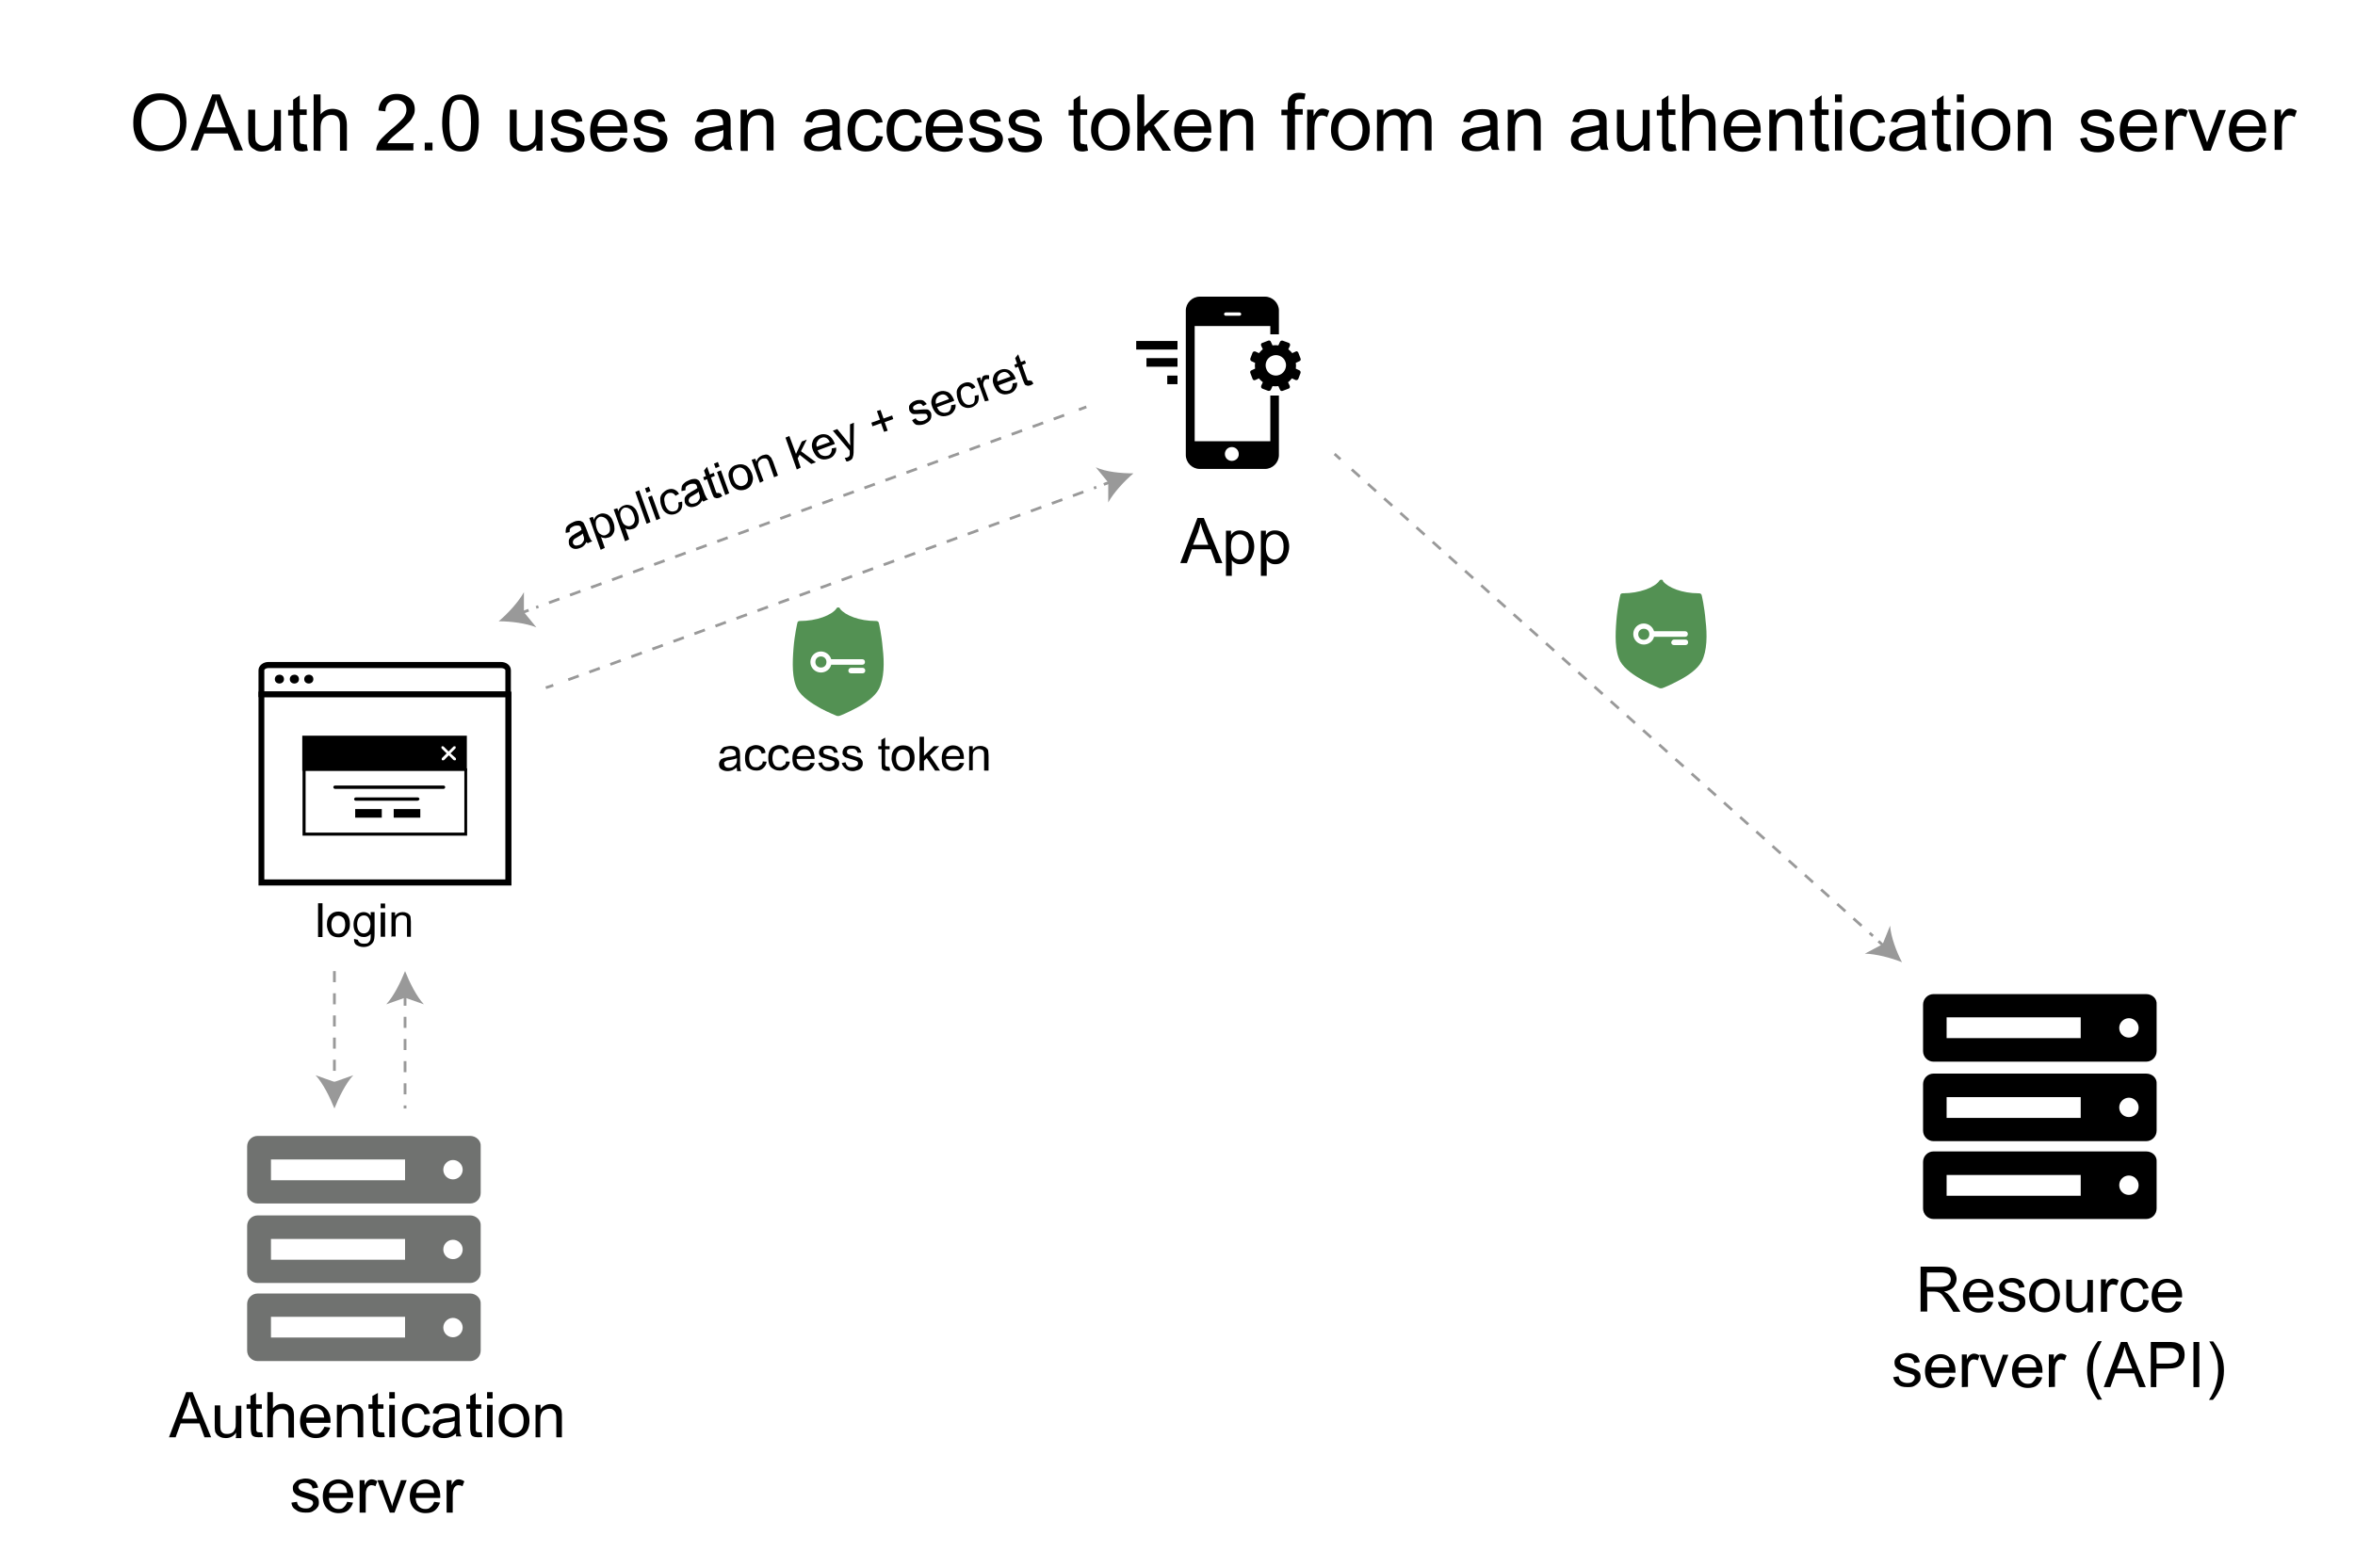 <?xml version="1.0" encoding="utf-8"?>
<!-- Generator: Adobe Illustrator 17.1.0, SVG Export Plug-In . SVG Version: 6.00 Build 0)  -->
<!DOCTYPE svg PUBLIC "-//W3C//DTD SVG 1.1//EN" "http://www.w3.org/Graphics/SVG/1.1/DTD/svg11.dtd">
<svg version="1.1" id="Layer_1" xmlns="http://www.w3.org/2000/svg" xmlns:xlink="http://www.w3.org/1999/xlink" x="0px" y="0px"
	 viewBox="0 0 850 566" enable-background="new 0 0 850 566" xml:space="preserve">
<g id="restapi_1_">
	<g>
		<path d="M48.1,44.4c0-3.4,0.8-5.9,2.7-7.9c1.8-2,4.1-2.8,6.9-2.8c1.8,0,3.5,0.4,5.1,1.3c1.6,0.8,2.7,2.1,3.4,3.7
			c0.7,1.6,1.1,3.4,1.1,5.4c0,2.1-0.4,4-1.3,5.5c-0.8,1.6-2,2.8-3.5,3.7c-1.6,0.8-3.1,1.3-5,1.3c-1.8,0-3.7-0.4-5.1-1.4
			c-1.4-1-2.7-2.1-3.4-3.8S48.1,46.3,48.1,44.4z M51,44.6c0,2.4,0.7,4.4,2,5.8c1.3,1.4,3,2.1,5,2.1s3.7-0.7,5-2.1
			c1.3-1.4,2-3.4,2-6.1c0-1.7-0.3-3.1-0.8-4.4c-0.6-1.3-1.4-2.1-2.4-2.8c-1-0.7-2.3-1-3.7-1c-1.8,0-3.5,0.7-5,2S51,41.5,51,44.6z"/>
		<path d="M68.8,54.3l7.8-20.2h2.8l8.3,20.2h-3.1l-2.4-6.1h-8.5l-2.3,6.1H68.8z M74.6,46h6.9l-2.1-5.7c-0.7-1.7-1.1-3.1-1.4-4.2
			c-0.3,1.3-0.6,2.5-1.1,3.8L74.6,46z"/>
		<path d="M99.2,54.3v-2.1c-1.1,1.7-2.7,2.5-4.7,2.5c-0.8,0-1.7-0.1-2.4-0.6c-0.7-0.4-1.3-0.7-1.7-1.3s-0.6-1.1-0.7-1.8
			c-0.1-0.4-0.1-1.3-0.1-2.3v-9.1h2.5v8.1c0,1.3,0,2.1,0.1,2.7c0.1,0.7,0.4,1.1,1,1.6c0.6,0.4,1.1,0.6,1.8,0.6
			c0.7,0,1.4-0.1,2.1-0.6c0.7-0.4,1.1-0.8,1.4-1.6c0.3-0.7,0.4-1.6,0.4-2.8v-7.9h2.5v14.7h-2.4V54.3z"/>
		<path d="M110.7,52.1l0.4,2.3c-0.7,0.1-1.3,0.3-1.8,0.3c-0.8,0-1.6-0.1-2.1-0.4c-0.6-0.3-0.8-0.7-1-1.1c-0.1-0.4-0.3-1.4-0.3-3
			v-8.5H104v-2h1.8V36l2.4-1.6v5.1h2.5v2h-2.5v8.6c0,0.7,0,1.1,0.1,1.4s0.3,0.4,0.4,0.4c0.1,0,0.4,0.1,0.8,0.1
			C110,52.2,110.3,52.2,110.7,52.1z"/>
		<path d="M113.2,54.3V34.1h2.5v7.2c1.1-1.4,2.7-2,4.4-2c1.1,0,2,0.3,2.8,0.7c0.8,0.4,1.4,1,1.7,1.8c0.3,0.8,0.6,1.8,0.6,3.3v9.3
			h-2.5V45c0-1.3-0.3-2.1-0.8-2.7c-0.6-0.6-1.3-0.8-2.3-0.8c-0.7,0-1.4,0.1-2.1,0.6c-0.7,0.4-1.1,0.8-1.4,1.6s-0.4,1.6-0.4,2.7v8.1
			L113.2,54.3z"/>
		<path d="M149.2,51.9v2.4h-13.4c0-0.6,0.1-1.1,0.3-1.7c0.3-0.8,0.8-1.8,1.7-2.7s1.8-1.8,3.3-3.1c2.3-1.8,3.7-3.3,4.5-4.2
			c0.8-1,1.1-2.1,1.1-3c0-1-0.3-1.8-1-2.5c-0.7-0.7-1.6-1-2.7-1s-2.1,0.4-2.8,1.1c-0.7,0.7-1.1,1.7-1.1,3l-2.5-0.3
			c0.1-1.8,0.8-3.4,2-4.4s2.7-1.6,4.7-1.6s3.5,0.6,4.7,1.6s1.7,2.4,1.7,4c0,0.8-0.1,1.6-0.6,2.4c-0.4,0.8-0.8,1.6-1.7,2.4
			c-0.8,0.8-2,2.1-3.8,3.5c-1.6,1.3-2.4,2.1-2.8,2.5c-0.4,0.4-0.7,0.8-1,1.4h9.6V51.9z"/>
		<path d="M153.3,54.3v-2.8h2.8v2.8H153.3z"/>
		<path d="M159.6,44.4c0-2.4,0.3-4.4,0.7-5.8c0.4-1.4,1.3-2.5,2.3-3.4c1-0.8,2.3-1.1,3.7-1.1c1.1,0,2,0.3,2.8,0.7
			c0.8,0.4,1.6,1.1,2,1.8c0.4,0.7,1,1.8,1.3,3c0.3,1.1,0.4,2.8,0.4,4.8c0,2.4-0.3,4.2-0.7,5.8c-0.4,1.6-1.3,2.5-2.1,3.4
			s-2.3,1.1-3.7,1.1c-2,0-3.5-0.7-4.7-2.1C160.4,50.9,159.6,48.1,159.6,44.4z M162.2,44.4c0,3.4,0.4,5.5,1.1,6.7
			c0.7,1.1,1.7,1.7,2.8,1.7s2.1-0.6,2.8-1.7c0.7-1.1,1.1-3.3,1.1-6.7s-0.4-5.5-1.1-6.7c-0.7-1.1-1.7-1.7-3-1.7
			c-1.1,0-2.1,0.4-2.7,1.4C162.6,38.8,162.2,41,162.2,44.4z"/>
		<path d="M193.6,54.3v-2.1c-1.1,1.7-2.7,2.5-4.7,2.5c-0.8,0-1.7-0.1-2.4-0.6c-0.7-0.4-1.3-0.7-1.7-1.3s-0.6-1.1-0.7-1.8
			c-0.1-0.4-0.1-1.3-0.1-2.3v-9.1h2.5v8.1c0,1.3,0,2.1,0.1,2.7c0.1,0.7,0.4,1.1,1,1.6c0.6,0.4,1.1,0.6,1.8,0.6
			c0.7,0,1.4-0.1,2.1-0.6c0.7-0.4,1.1-0.8,1.4-1.6c0.3-0.7,0.4-1.6,0.4-2.8v-7.9h2.5v14.7h-2.4V54.3z"/>
		<path d="M198.7,50l2.4-0.4c0.1,1,0.6,1.7,1.1,2.3c0.6,0.6,1.6,0.8,2.7,0.8c1.1,0,2-0.3,2.5-0.7s0.8-1,0.8-1.7c0-0.6-0.3-1-0.7-1.3
			c-0.3-0.3-1.1-0.6-2.5-0.8c-1.8-0.4-3.1-0.8-3.8-1.1c-0.7-0.3-1.3-0.8-1.6-1.4s-0.6-1.3-0.6-2c0-0.7,0.1-1.3,0.4-1.8
			c0.3-0.6,0.7-1,1.3-1.4c0.4-0.3,0.8-0.6,1.6-0.7c0.7-0.1,1.4-0.3,2.1-0.3c1.1,0,2.1,0.1,3,0.6c0.8,0.4,1.6,0.8,2,1.4
			c0.4,0.6,0.7,1.3,0.8,2.3l-2.4,0.3c-0.1-0.7-0.4-1.4-1-1.7s-1.3-0.6-2.3-0.6c-1.1,0-2,0.1-2.4,0.6s-0.7,0.8-0.7,1.3
			c0,0.3,0.1,0.6,0.3,0.8c0.1,0.3,0.6,0.4,1,0.7c0.3,0.1,1,0.3,2.3,0.6c1.7,0.4,3,0.8,3.7,1.1c0.7,0.3,1.3,0.7,1.7,1.3
			c0.4,0.6,0.6,1.3,0.6,2.1c0,0.8-0.3,1.6-0.7,2.4c-0.4,0.8-1.1,1.3-2.1,1.7s-2,0.6-3.1,0.6c-1.8,0-3.4-0.4-4.4-1.1
			C199.7,52.9,199,51.5,198.7,50z"/>
		<path d="M223.9,49.7l2.5,0.3c-0.4,1.6-1.1,2.7-2.3,3.5c-1.1,0.8-2.5,1.3-4.2,1.3c-2.1,0-3.8-0.7-5.1-2s-1.8-3.1-1.8-5.5
			c0-2.4,0.6-4.4,1.8-5.8c1.3-1.4,3-2,5-2c2,0,3.5,0.7,4.8,2c1.3,1.3,1.8,3.3,1.8,5.7c0,0.1,0,0.4,0,0.7h-10.9
			c0.1,1.6,0.6,2.8,1.4,3.7c0.8,0.8,1.8,1.3,3.1,1.3c0.8,0,1.7-0.3,2.4-0.7C223.2,51.7,223.6,50.7,223.9,49.7z M215.7,45.6h8.2
			c-0.1-1.3-0.4-2.1-1-2.8c-0.8-1-1.8-1.4-3.1-1.4c-1.1,0-2.1,0.4-2.8,1.1C216.2,43.2,215.8,44.3,215.7,45.6z"/>
		<path d="M228.6,50l2.4-0.4c0.1,1,0.6,1.7,1.1,2.3c0.6,0.6,1.6,0.8,2.7,0.8c1.1,0,2-0.3,2.5-0.7s0.8-1,0.8-1.7c0-0.6-0.3-1-0.7-1.3
			c-0.3-0.3-1.1-0.6-2.5-0.8c-1.8-0.4-3.1-0.8-3.8-1.1s-1.3-0.8-1.6-1.4s-0.6-1.3-0.6-2s0.1-1.3,0.4-1.8c0.3-0.6,0.7-1,1.3-1.4
			c0.4-0.3,0.8-0.6,1.6-0.7c0.7-0.1,1.4-0.3,2.1-0.3c1.1,0,2.1,0.1,3,0.6c0.8,0.4,1.6,0.8,2,1.4c0.4,0.6,0.7,1.3,0.8,2.3l-2.4,0.3
			c-0.1-0.7-0.4-1.4-1-1.7c-0.6-0.3-1.3-0.6-2.3-0.6c-1.1,0-2,0.1-2.4,0.6c-0.4,0.4-0.7,0.8-0.7,1.3c0,0.3,0.1,0.6,0.3,0.8
			c0.1,0.3,0.6,0.4,1,0.7c0.3,0.1,1,0.3,2.3,0.6c1.7,0.4,3,0.8,3.7,1.1s1.3,0.7,1.7,1.3c0.4,0.6,0.6,1.3,0.6,2.1s-0.3,1.6-0.7,2.4
			s-1.1,1.3-2.1,1.7c-1,0.4-2,0.6-3.1,0.6c-1.8,0-3.4-0.4-4.4-1.1C229.5,52.9,228.8,51.5,228.6,50z"/>
		<path d="M261.2,52.5c-1,0.8-1.8,1.3-2.7,1.7c-0.8,0.4-1.7,0.4-2.7,0.4c-1.6,0-2.8-0.4-3.7-1.1c-0.8-0.7-1.3-1.8-1.3-3
			c0-0.7,0.1-1.4,0.4-2s0.7-1.1,1.3-1.4c0.6-0.3,1.1-0.6,1.8-0.8c0.4-0.1,1.3-0.3,2.3-0.4c2-0.3,3.5-0.6,4.4-0.8c0-0.3,0-0.6,0-0.7
			c0-1-0.3-1.7-0.7-2.1c-0.6-0.6-1.6-0.8-2.8-0.8c-1.1,0-2,0.1-2.5,0.6c-0.6,0.4-1,1.1-1.3,2.1l-2.4-0.3c0.3-1,0.6-1.8,1.1-2.5
			c0.6-0.7,1.3-1.1,2.3-1.4c1-0.3,2.1-0.6,3.4-0.6c1.3,0,2.3,0.1,3.1,0.4c0.8,0.3,1.4,0.7,1.7,1.1s0.6,1,0.7,1.7
			c0.1,0.4,0.1,1.1,0.1,2.3V48c0,2.3,0,3.8,0.1,4.4c0.1,0.6,0.3,1.1,0.6,1.7H262C261.4,53.9,261.2,53.2,261.2,52.5z M261,47
			c-0.8,0.4-2.3,0.7-4.1,1c-1,0.1-1.7,0.3-2.1,0.6c-0.4,0.3-0.7,0.4-1,0.8c-0.3,0.4-0.3,0.7-0.3,1.1c0,0.7,0.3,1.3,0.7,1.7
			s1.3,0.7,2.3,0.7c1,0,1.8-0.1,2.5-0.6c0.7-0.4,1.3-1,1.7-1.7c0.3-0.6,0.4-1.4,0.4-2.5V47H261z"/>
		<path d="M267.3,54.3V39.6h2.3v2.1c1.1-1.6,2.7-2.4,4.7-2.4c0.8,0,1.7,0.1,2.4,0.4c0.7,0.3,1.3,0.7,1.7,1.3
			c0.4,0.6,0.6,1.1,0.7,1.8c0.1,0.4,0.1,1.3,0.1,2.4v9.1h-2.5v-8.9c0-1-0.1-1.8-0.3-2.3c-0.1-0.4-0.6-0.8-1-1.1
			c-0.4-0.3-1.1-0.4-1.7-0.4c-1,0-2,0.3-2.7,1c-0.7,0.7-1.1,2-1.1,3.8v8.1h-2.5V54.3z"/>
		<path d="M300.6,52.5c-1,0.8-1.8,1.3-2.7,1.7c-0.8,0.4-1.7,0.4-2.7,0.4c-1.6,0-2.8-0.4-3.7-1.1s-1.3-1.8-1.3-3c0-0.7,0.1-1.4,0.4-2
			c0.3-0.6,0.7-1.1,1.3-1.4c0.6-0.3,1.1-0.6,1.8-0.8c0.4-0.1,1.3-0.3,2.3-0.4c2-0.3,3.5-0.6,4.4-0.8c0-0.3,0-0.6,0-0.7
			c0-1-0.3-1.7-0.7-2.1c-0.6-0.6-1.6-0.8-2.8-0.8c-1.1,0-2,0.1-2.5,0.6c-0.6,0.4-1,1.1-1.3,2.1l-2.4-0.3c0.3-1,0.6-1.8,1.1-2.5
			s1.3-1.1,2.3-1.4c1-0.3,2.1-0.6,3.4-0.6c1.3,0,2.3,0.1,3.1,0.4c0.8,0.3,1.4,0.7,1.7,1.1s0.6,1,0.7,1.7c0.1,0.4,0.1,1.1,0.1,2.3V48
			c0,2.3,0,3.8,0.1,4.4c0.1,0.6,0.3,1.1,0.6,1.7h-2.5C300.7,53.9,300.6,53.2,300.6,52.5z M300.3,47c-0.8,0.4-2.3,0.7-4.1,1
			c-1,0.1-1.7,0.3-2.1,0.6c-0.4,0.3-0.7,0.4-1,0.8s-0.3,0.7-0.3,1.1c0,0.7,0.3,1.3,0.7,1.7s1.3,0.7,2.3,0.7s1.8-0.1,2.5-0.6
			c0.7-0.4,1.3-1,1.7-1.7c0.3-0.6,0.4-1.4,0.4-2.5V47H300.3z"/>
		<path d="M316.3,49l2.4,0.3c-0.3,1.7-1,3-2.1,4c-1.1,1-2.4,1.4-4.1,1.4c-2,0-3.7-0.7-4.8-2c-1.1-1.3-1.8-3.3-1.8-5.7
			c0-1.6,0.3-3,0.8-4.1c0.6-1.1,1.3-2.1,2.4-2.7c1.1-0.6,2.3-0.8,3.5-0.8c1.6,0,2.8,0.4,4,1.3c1.1,0.8,1.7,2,2,3.4l-2.4,0.4
			c-0.3-1-0.7-1.7-1.3-2.3c-0.6-0.6-1.3-0.7-2.1-0.7c-1.3,0-2.3,0.4-3.1,1.4c-0.8,1-1.1,2.3-1.1,4.2c0,2,0.4,3.4,1.1,4.2
			c0.7,0.8,1.7,1.3,3,1.3c1,0,1.8-0.3,2.4-0.8C315.6,51.2,316.1,50.2,316.3,49z"/>
		<path d="M330.4,49l2.4,0.3c-0.3,1.7-1,3-2.1,4c-1.1,1-2.4,1.4-4.1,1.4c-2,0-3.7-0.7-4.8-2c-1.1-1.3-1.8-3.3-1.8-5.7
			c0-1.6,0.3-3,0.8-4.1c0.6-1.1,1.3-2.1,2.4-2.7c1.1-0.6,2.3-0.8,3.5-0.8c1.6,0,2.8,0.4,4,1.3c1.1,0.8,1.7,2,2,3.4l-2.4,0.4
			c-0.3-1-0.7-1.7-1.3-2.3c-0.6-0.6-1.3-0.7-2.1-0.7c-1.3,0-2.3,0.4-3.1,1.4c-0.8,1-1.1,2.3-1.1,4.2c0,2,0.4,3.4,1.1,4.2
			c0.7,0.8,1.7,1.3,3,1.3c1,0,1.8-0.3,2.4-0.8S330.3,50.2,330.4,49z"/>
		<path d="M345,49.7l2.5,0.3c-0.4,1.6-1.1,2.7-2.3,3.5c-1.1,0.8-2.5,1.3-4.2,1.3c-2.1,0-3.8-0.7-5.1-2c-1.3-1.3-1.8-3.1-1.8-5.5
			c0-2.4,0.6-4.4,1.8-5.8c1.3-1.4,3-2,5-2c2,0,3.5,0.7,4.8,2c1.3,1.3,1.8,3.3,1.8,5.7c0,0.1,0,0.4,0,0.7h-10.9
			c0.1,1.6,0.6,2.8,1.4,3.7c0.8,0.8,1.8,1.3,3.1,1.3c0.8,0,1.7-0.3,2.4-0.7C344.3,51.7,344.7,50.7,345,49.7z M336.9,45.6h8.2
			c-0.1-1.3-0.4-2.1-1-2.8c-0.8-1-1.8-1.4-3.1-1.4c-1.1,0-2.1,0.4-2.8,1.1C337.5,43.2,336.9,44.3,336.9,45.6z"/>
		<path d="M349.7,50l2.4-0.4c0.1,1,0.6,1.7,1.1,2.3c0.6,0.6,1.6,0.8,2.7,0.8c1.1,0,2-0.3,2.5-0.7s0.8-1,0.8-1.7c0-0.6-0.3-1-0.7-1.3
			c-0.3-0.3-1.1-0.6-2.5-0.8c-1.8-0.4-3.1-0.8-3.8-1.1s-1.3-0.8-1.6-1.4s-0.6-1.3-0.6-2c0-0.7,0.1-1.3,0.4-1.8
			c0.3-0.6,0.7-1,1.3-1.4c0.4-0.3,0.8-0.6,1.6-0.7c0.7-0.1,1.4-0.3,2.1-0.3c1.1,0,2.1,0.1,3,0.6c0.8,0.4,1.6,0.8,2,1.4
			c0.4,0.6,0.7,1.3,0.8,2.3l-2.4,0.3c-0.1-0.7-0.4-1.4-1-1.7c-0.6-0.3-1.3-0.6-2.3-0.6c-1.1,0-2,0.1-2.4,0.6s-0.7,0.8-0.7,1.3
			c0,0.3,0.1,0.6,0.3,0.8c0.1,0.3,0.6,0.4,1,0.7c0.3,0.1,1,0.3,2.3,0.6c1.7,0.4,3,0.8,3.7,1.1c0.7,0.3,1.3,0.7,1.7,1.3
			c0.4,0.6,0.6,1.3,0.6,2.1c0,0.8-0.3,1.6-0.7,2.4c-0.4,0.8-1.1,1.3-2.1,1.7c-1,0.4-2,0.6-3.1,0.6c-1.8,0-3.4-0.4-4.4-1.1
			C350.7,52.9,350,51.5,349.7,50z"/>
		<path d="M363.8,50l2.4-0.4c0.1,1,0.6,1.7,1.1,2.3c0.6,0.6,1.6,0.8,2.7,0.8c1.1,0,2-0.3,2.5-0.7c0.6-0.4,0.8-1,0.8-1.7
			c0-0.6-0.3-1-0.7-1.3c-0.3-0.3-1.1-0.6-2.5-0.8c-1.8-0.4-3.1-0.8-3.8-1.1c-0.7-0.3-1.3-0.8-1.6-1.4c-0.3-0.6-0.6-1.3-0.6-2
			c0-0.7,0.1-1.3,0.4-1.8c0.3-0.6,0.7-1,1.3-1.4c0.4-0.3,0.8-0.6,1.6-0.7c0.7-0.1,1.4-0.3,2.1-0.3c1.1,0,2.1,0.1,3,0.6
			c0.8,0.4,1.6,0.8,2,1.4c0.4,0.6,0.7,1.3,0.8,2.3l-2.4,0.3c-0.1-0.7-0.4-1.4-1-1.7c-0.6-0.3-1.3-0.6-2.3-0.6c-1.1,0-2,0.1-2.4,0.6
			c-0.4,0.4-0.7,0.8-0.7,1.3c0,0.3,0.1,0.6,0.3,0.8c0.1,0.3,0.6,0.4,1,0.7c0.3,0.1,1,0.3,2.3,0.6c1.7,0.4,3,0.8,3.7,1.1
			c0.7,0.3,1.3,0.7,1.7,1.3c0.4,0.6,0.6,1.3,0.6,2.1c0,0.8-0.3,1.6-0.7,2.4c-0.4,0.8-1.1,1.3-2.1,1.7c-1,0.4-2,0.6-3.1,0.6
			c-1.8,0-3.4-0.4-4.4-1.1C364.8,52.9,364.1,51.5,363.8,50z"/>
		<path d="M392.3,52.1l0.4,2.3c-0.7,0.1-1.3,0.3-1.8,0.3c-0.8,0-1.6-0.1-2.1-0.4c-0.6-0.3-0.8-0.7-1-1.1c-0.1-0.4-0.3-1.4-0.3-3
			v-8.5h-1.8v-2h1.8V36l2.4-1.6v5.1h2.5v2h-2.5v8.6c0,0.7,0,1.1,0.1,1.4s0.3,0.4,0.4,0.4s0.4,0.1,0.8,0.1
			C391.6,52.2,391.8,52.2,392.3,52.1z"/>
		<path d="M393.8,47c0-2.7,0.7-4.7,2.3-6.1c1.3-1.1,2.8-1.7,4.7-1.7c2,0,3.7,0.7,5,2c1.3,1.3,2,3.1,2,5.5c0,1.8-0.3,3.4-0.8,4.4
			c-0.6,1-1.4,2-2.4,2.5c-1,0.6-2.3,0.8-3.5,0.8c-2.1,0-3.7-0.7-5-2S393.8,49.5,393.8,47z M396.4,47c0,1.8,0.4,3.3,1.3,4.2
			c0.8,1,1.8,1.4,3.1,1.4c1.3,0,2.3-0.4,3.1-1.4c0.8-1,1.3-2.4,1.3-4.2c0-1.8-0.4-3.3-1.3-4.1c-0.8-0.8-1.8-1.4-3.1-1.4
			c-1.3,0-2.3,0.4-3.1,1.4C396.8,43.9,396.4,45.1,396.4,47z"/>
		<path d="M410.5,54.3V34.1h2.5v11.6l5.9-5.9h3.3l-5.7,5.4l6.2,9.2h-3.1l-4.8-7.5l-1.7,1.7v5.8H410.5z"/>
		<path d="M434.7,49.7l2.5,0.3c-0.4,1.6-1.1,2.7-2.3,3.5c-1.1,0.8-2.5,1.3-4.2,1.3c-2.1,0-3.8-0.7-5.1-2s-1.8-3.1-1.8-5.5
			c0-2.4,0.6-4.4,1.8-5.8c1.3-1.4,3-2,5-2c2,0,3.5,0.7,4.8,2c1.3,1.3,1.8,3.3,1.8,5.7c0,0.1,0,0.4,0,0.7h-10.9
			c0.1,1.6,0.6,2.8,1.4,3.7c0.8,0.8,1.8,1.3,3.1,1.3c0.8,0,1.7-0.3,2.4-0.7C434,51.7,434.3,50.7,434.7,49.7z M426.5,45.6h8.2
			c-0.1-1.3-0.4-2.1-1-2.8c-0.8-1-1.8-1.4-3.1-1.4c-1.1,0-2.1,0.4-2.8,1.1S426.7,44.3,426.5,45.6z"/>
		<path d="M440.4,54.3V39.6h2.3v2.1c1.1-1.6,2.7-2.4,4.7-2.4c0.8,0,1.7,0.1,2.4,0.4c0.7,0.3,1.3,0.7,1.7,1.3
			c0.4,0.6,0.6,1.1,0.7,1.8c0.1,0.4,0.1,1.3,0.1,2.4v9.1h-2.5v-8.9c0-1-0.1-1.8-0.3-2.3c-0.1-0.4-0.6-0.8-1-1.1
			c-0.4-0.3-1.1-0.4-1.7-0.4c-1,0-2,0.3-2.7,1c-0.7,0.7-1.1,2-1.1,3.8v8.1h-2.5V54.3z"/>
		<path d="M464.6,54.3V41.6h-2.1v-2h2.3v-1.6c0-1,0.1-1.7,0.3-2.3c0.3-0.7,0.7-1.1,1.3-1.6c0.6-0.4,1.4-0.6,2.5-0.6
			c0.7,0,1.4,0.1,2.3,0.3l-0.4,2.1c-0.6-0.1-1-0.1-1.4-0.1c-0.7,0-1.3,0.1-1.6,0.4c-0.3,0.3-0.4,1-0.4,1.8v1.4h2.8v2h-2.8v12.7
			H464.6z"/>
		<path d="M471.8,54.3V39.6h2.3v2.3c0.6-1,1.1-1.7,1.6-2.1c0.4-0.4,1-0.6,1.6-0.6c0.8,0,1.7,0.3,2.5,0.8l-0.8,2.3
			c-0.6-0.4-1.3-0.6-1.8-0.6c-0.6,0-1,0.1-1.4,0.4c-0.4,0.3-0.7,0.8-1,1.4c-0.3,0.8-0.4,1.8-0.4,3v7.6h-2.4V54.3z"/>
		<path d="M480.4,47c0-2.7,0.7-4.7,2.3-6.1c1.3-1.1,2.8-1.7,4.7-1.7c2,0,3.7,0.7,5,2s2,3.1,2,5.5c0,1.8-0.3,3.4-0.8,4.4
			c-0.6,1-1.4,2-2.4,2.5s-2.3,0.8-3.5,0.8c-2.1,0-3.7-0.7-5-2C481.3,51.2,480.4,49.5,480.4,47z M483,47c0,1.8,0.4,3.3,1.3,4.2
			c0.8,1,1.8,1.4,3.1,1.4c1.3,0,2.3-0.4,3.1-1.4s1.3-2.4,1.3-4.2c0-1.8-0.4-3.3-1.3-4.1c-0.8-0.8-1.8-1.4-3.1-1.4
			c-1.3,0-2.3,0.4-3.1,1.4C483.4,43.9,483,45.1,483,47z"/>
		<path d="M497,54.3V39.6h2.3v2.1c0.4-0.7,1.1-1.3,1.8-1.7c0.7-0.4,1.7-0.7,2.5-0.7c1.1,0,2,0.3,2.7,0.7c0.7,0.4,1.1,1.1,1.4,1.8
			c1.1-1.7,2.7-2.5,4.5-2.5c1.4,0,2.5,0.4,3.4,1.3s1.1,2,1.1,3.7v10h-2.4v-9.2c0-1-0.1-1.7-0.3-2.1c-0.1-0.4-0.4-0.8-0.8-1
			c-0.4-0.1-1-0.4-1.6-0.4c-1,0-1.8,0.3-2.5,1s-1,1.8-1,3.3v8.5h-2.5v-9.5c0-1.1-0.1-2-0.6-2.5c-0.4-0.6-1.1-0.8-2-0.8
			c-0.7,0-1.4,0.1-2,0.6c-0.6,0.4-1,0.8-1.3,1.6c-0.3,0.7-0.4,1.7-0.4,3.1v7.6H497z"/>
		<path d="M538,52.5c-1,0.8-1.8,1.3-2.7,1.7c-0.8,0.4-1.7,0.4-2.7,0.4c-1.6,0-2.8-0.4-3.7-1.1c-0.8-0.7-1.3-1.8-1.3-3
			c0-0.7,0.1-1.4,0.4-2c0.3-0.6,0.7-1.1,1.3-1.4s1.1-0.6,1.8-0.8c0.4-0.1,1.3-0.3,2.3-0.4c2-0.3,3.5-0.6,4.4-0.8c0-0.3,0-0.6,0-0.7
			c0-1-0.3-1.7-0.7-2.1c-0.6-0.6-1.6-0.8-2.8-0.8c-1.1,0-2,0.1-2.5,0.6c-0.6,0.4-1,1.1-1.3,2.1l-2.4-0.3c0.3-1,0.6-1.8,1.1-2.5
			c0.6-0.7,1.3-1.1,2.3-1.4c1-0.3,2.1-0.6,3.4-0.6s2.3,0.1,3.1,0.4c0.8,0.3,1.4,0.7,1.7,1.1s0.6,1,0.7,1.7c0.1,0.4,0.1,1.1,0.1,2.3
			V48c0,2.3,0,3.8,0.1,4.4c0.1,0.6,0.3,1.1,0.6,1.7h-2.5C538.3,53.9,538.2,53.2,538,52.5z M537.9,47c-0.8,0.4-2.3,0.7-4.1,1
			c-1,0.1-1.7,0.3-2.1,0.6c-0.4,0.3-0.7,0.4-1,0.8s-0.3,0.7-0.3,1.1c0,0.7,0.3,1.3,0.7,1.7s1.3,0.7,2.3,0.7c1,0,1.8-0.1,2.5-0.6
			c0.7-0.4,1.3-1,1.7-1.7c0.3-0.6,0.4-1.4,0.4-2.5V47H537.9z"/>
		<path d="M544.2,54.3V39.6h2.3v2.1c1.1-1.6,2.7-2.4,4.7-2.4c0.8,0,1.7,0.1,2.4,0.4c0.7,0.3,1.3,0.7,1.7,1.3
			c0.4,0.6,0.6,1.1,0.7,1.8c0.1,0.4,0.1,1.3,0.1,2.4v9.1h-2.5v-8.9c0-1-0.1-1.8-0.3-2.3c-0.1-0.4-0.6-0.8-1-1.1
			c-0.4-0.3-1.1-0.4-1.7-0.4c-1,0-2,0.3-2.7,1c-0.7,0.7-1.1,2-1.1,3.8v8.1h-2.5V54.3z"/>
		<path d="M577.4,52.5c-1,0.8-1.8,1.3-2.7,1.7c-0.8,0.4-1.7,0.4-2.7,0.4c-1.6,0-2.8-0.4-3.7-1.1s-1.3-1.8-1.3-3c0-0.7,0.1-1.4,0.4-2
			s0.7-1.1,1.3-1.4s1.1-0.6,1.8-0.8c0.4-0.1,1.3-0.3,2.3-0.4c2-0.3,3.5-0.6,4.4-0.8c0-0.3,0-0.6,0-0.7c0-1-0.3-1.7-0.7-2.1
			c-0.6-0.6-1.6-0.8-2.8-0.8c-1.1,0-2,0.1-2.5,0.6c-0.6,0.4-1,1.1-1.3,2.1l-2.4-0.3c0.3-1,0.6-1.8,1.1-2.5c0.6-0.7,1.3-1.1,2.3-1.4
			s2.1-0.6,3.4-0.6s2.3,0.1,3.1,0.4c0.8,0.3,1.4,0.7,1.7,1.1s0.6,1,0.7,1.7c0.1,0.4,0.1,1.1,0.1,2.3V48c0,2.3,0,3.8,0.1,4.4
			c0.1,0.6,0.3,1.1,0.6,1.7h-2.5C577.6,53.9,577.5,53.2,577.4,52.5z M577.2,47c-0.8,0.4-2.3,0.7-4.1,1c-1,0.1-1.7,0.3-2.1,0.6
			c-0.4,0.3-0.7,0.4-1,0.8s-0.3,0.7-0.3,1.1c0,0.7,0.3,1.3,0.7,1.7c0.4,0.4,1.3,0.7,2.3,0.7s1.8-0.1,2.5-0.6c0.7-0.4,1.3-1,1.7-1.7
			c0.3-0.6,0.4-1.4,0.4-2.5V47H577.2z"/>
		<path d="M593.2,54.3v-2.1c-1.1,1.7-2.7,2.5-4.7,2.5c-0.8,0-1.7-0.1-2.4-0.6c-0.7-0.4-1.3-0.7-1.7-1.3c-0.4-0.6-0.6-1.1-0.7-1.8
			c-0.1-0.4-0.1-1.3-0.1-2.3v-9.1h2.5v8.1c0,1.3,0,2.1,0.1,2.7c0.1,0.7,0.4,1.1,1,1.6c0.6,0.4,1.1,0.6,1.8,0.6
			c0.7,0,1.4-0.1,2.1-0.6c0.7-0.4,1.1-0.8,1.4-1.6s0.4-1.6,0.4-2.8v-7.9h2.5v14.7h-2.4V54.3z"/>
		<path d="M604.7,52.1l0.4,2.3c-0.7,0.1-1.3,0.3-1.8,0.3c-0.8,0-1.6-0.1-2.1-0.4s-0.8-0.7-1-1.1c-0.1-0.4-0.3-1.4-0.3-3v-8.5H598v-2
			h1.8V36l2.4-1.6v5.1h2.5v2h-2.5v8.6c0,0.7,0,1.1,0.1,1.4c0.1,0.3,0.3,0.4,0.4,0.4c0.1,0,0.4,0.1,0.8,0.1
			C604,52.2,604.2,52.2,604.7,52.1z"/>
		<path d="M607.2,54.3V34.1h2.5v7.2c1.1-1.4,2.7-2,4.4-2c1.1,0,2,0.3,2.8,0.7c0.8,0.4,1.4,1,1.7,1.8c0.3,0.8,0.6,1.8,0.6,3.3v9.3
			h-2.5V45c0-1.3-0.3-2.1-0.8-2.7c-0.6-0.6-1.3-0.8-2.3-0.8c-0.7,0-1.4,0.1-2.1,0.6s-1.1,0.8-1.4,1.6s-0.4,1.6-0.4,2.7v8.1
			L607.2,54.3z"/>
		<path d="M633,49.7l2.5,0.3c-0.4,1.6-1.1,2.7-2.3,3.5c-1.1,0.8-2.5,1.3-4.2,1.3c-2.1,0-3.8-0.7-5.1-2s-1.8-3.1-1.8-5.5
			c0-2.4,0.6-4.4,1.8-5.8c1.3-1.4,3-2,5-2s3.5,0.7,4.8,2c1.3,1.3,1.8,3.3,1.8,5.7c0,0.1,0,0.4,0,0.7h-10.9c0.1,1.6,0.6,2.8,1.4,3.7
			c0.8,0.8,1.8,1.3,3.1,1.3c0.8,0,1.7-0.3,2.4-0.7C632.3,51.7,632.5,50.7,633,49.7z M624.8,45.6h8.2c-0.1-1.3-0.4-2.1-1-2.8
			c-0.8-1-1.8-1.4-3.1-1.4c-1.1,0-2.1,0.4-2.8,1.1C625.3,43.2,624.9,44.3,624.8,45.6z"/>
		<path d="M638.6,54.3V39.6h2.3v2.1c1.1-1.6,2.7-2.4,4.7-2.4c0.8,0,1.7,0.1,2.4,0.4c0.7,0.3,1.3,0.7,1.7,1.3
			c0.4,0.6,0.6,1.1,0.7,1.8c0.1,0.4,0.1,1.3,0.1,2.4v9.1H648v-8.9c0-1-0.1-1.8-0.3-2.3c-0.1-0.4-0.6-0.8-1-1.1
			c-0.4-0.3-1.1-0.4-1.7-0.4c-1,0-2,0.3-2.7,1c-0.7,0.7-1.1,2-1.1,3.8v8.1h-2.5V54.3z"/>
		<path d="M659.9,52.1l0.4,2.3c-0.7,0.1-1.3,0.3-1.8,0.3c-0.8,0-1.6-0.1-2.1-0.4s-0.8-0.7-1-1.1c-0.1-0.4-0.3-1.4-0.3-3v-8.5h-1.8
			v-2h1.8V36l2.4-1.6v5.1h2.5v2h-2.5v8.6c0,0.7,0,1.1,0.1,1.4c0.1,0.3,0.3,0.4,0.4,0.4c0.1,0,0.4,0.1,0.8,0.1
			C659,52.2,659.3,52.2,659.9,52.1z"/>
		<path d="M662.3,36.9v-2.8h2.5v2.8H662.3z M662.3,54.3V39.6h2.5v14.7H662.3z"/>
		<path d="M678.1,49l2.4,0.3c-0.3,1.7-1,3-2.1,4c-1.1,1-2.4,1.4-4.1,1.4c-2,0-3.7-0.7-4.8-2c-1.1-1.3-1.8-3.3-1.8-5.7
			c0-1.6,0.3-3,0.8-4.1c0.6-1.1,1.3-2.1,2.4-2.7c1.1-0.6,2.3-0.8,3.5-0.8c1.6,0,2.8,0.4,4,1.3c1.1,0.8,1.7,2,2,3.4l-2.4,0.4
			c-0.3-1-0.7-1.7-1.3-2.3c-0.6-0.6-1.3-0.7-2.1-0.7c-1.3,0-2.3,0.4-3.1,1.4c-0.8,1-1.1,2.3-1.1,4.2c0,2,0.4,3.4,1.1,4.2
			c0.7,0.8,1.7,1.3,3,1.3c1,0,1.8-0.3,2.4-0.8S678,50.2,678.1,49z"/>
		<path d="M692.3,52.5c-1,0.8-1.8,1.3-2.7,1.7s-1.7,0.4-2.7,0.4c-1.6,0-2.8-0.4-3.7-1.1c-0.8-0.7-1.3-1.8-1.3-3c0-0.7,0.1-1.4,0.4-2
			c0.3-0.6,0.7-1.1,1.3-1.4c0.6-0.3,1.1-0.6,1.8-0.8c0.4-0.1,1.3-0.3,2.3-0.4c2-0.3,3.5-0.6,4.4-0.8c0-0.3,0-0.6,0-0.7
			c0-1-0.3-1.7-0.7-2.1c-0.6-0.6-1.6-0.8-2.8-0.8c-1.1,0-2,0.1-2.5,0.6c-0.6,0.4-1,1.1-1.3,2.1l-2.4-0.3c0.3-1,0.6-1.8,1.1-2.5
			s1.3-1.1,2.3-1.4c1-0.3,2.1-0.6,3.4-0.6s2.3,0.1,3.1,0.4c0.8,0.3,1.4,0.7,1.7,1.1s0.6,1,0.7,1.7c0.1,0.4,0.1,1.1,0.1,2.3V48
			c0,2.3,0,3.8,0.1,4.4c0.1,0.6,0.3,1.1,0.6,1.7H693C692.5,53.9,692.3,53.2,692.3,52.5z M692,47c-0.8,0.4-2.3,0.7-4.1,1
			c-1,0.1-1.7,0.3-2.1,0.6s-0.7,0.4-1,0.8c-0.3,0.4-0.3,0.7-0.3,1.1c0,0.7,0.3,1.3,0.7,1.7s1.3,0.7,2.3,0.7c1,0,1.8-0.1,2.5-0.6
			c0.7-0.4,1.3-1,1.7-1.7c0.3-0.6,0.4-1.4,0.4-2.5V47H692z"/>
		<path d="M703.9,52.1l0.4,2.3c-0.7,0.1-1.3,0.3-1.8,0.3c-0.8,0-1.6-0.1-2.1-0.4c-0.6-0.3-0.8-0.7-1-1.1c-0.1-0.4-0.3-1.4-0.3-3
			v-8.5h-1.8v-2h1.8V36l2.4-1.6v5.1h2.5v2h-2.5v8.6c0,0.7,0,1.1,0.1,1.4c0.1,0.3,0.3,0.4,0.4,0.4s0.4,0.1,0.8,0.1
			C703,52.2,703.4,52.2,703.9,52.1z"/>
		<path d="M706.3,36.9v-2.8h2.5v2.8H706.3z M706.3,54.3V39.6h2.5v14.7H706.3z"/>
		<path d="M711.6,47c0-2.7,0.7-4.7,2.3-6.1c1.3-1.1,2.8-1.7,4.7-1.7c2,0,3.7,0.7,5,2s2,3.1,2,5.5c0,1.8-0.3,3.4-0.8,4.4
			c-0.6,1-1.4,2-2.4,2.5c-1,0.6-2.3,0.8-3.5,0.8c-2.1,0-3.7-0.7-5-2S711.6,49.5,711.6,47z M714.2,47c0,1.8,0.4,3.3,1.3,4.2
			s1.8,1.4,3.1,1.4c1.3,0,2.3-0.4,3.1-1.4s1.3-2.4,1.3-4.2c0-1.8-0.4-3.3-1.3-4.1c-0.8-0.8-1.8-1.4-3.1-1.4s-2.3,0.4-3.1,1.4
			S714.2,45.1,714.2,47z"/>
		<path d="M728.3,54.3V39.6h2.3v2.1c1.1-1.6,2.7-2.4,4.7-2.4c0.8,0,1.7,0.1,2.4,0.4c0.7,0.3,1.3,0.7,1.7,1.3
			c0.4,0.6,0.6,1.1,0.7,1.8c0.1,0.4,0.1,1.3,0.1,2.4v9.1h-2.5v-8.9c0-1-0.1-1.8-0.3-2.3c-0.1-0.4-0.6-0.8-1-1.1
			c-0.4-0.3-1.1-0.4-1.7-0.4c-1,0-2,0.3-2.7,1c-0.7,0.7-1.1,2-1.1,3.8v8.1h-2.5V54.3z"/>
		<path d="M750.8,50l2.4-0.4c0.1,1,0.6,1.7,1.1,2.3c0.6,0.6,1.6,0.8,2.7,0.8c1.1,0,2-0.3,2.5-0.7c0.6-0.4,0.8-1,0.8-1.7
			c0-0.6-0.3-1-0.7-1.3c-0.3-0.3-1.1-0.6-2.5-0.8c-1.8-0.4-3.1-0.8-3.8-1.1c-0.7-0.3-1.3-0.8-1.6-1.4c-0.3-0.6-0.6-1.3-0.6-2
			c0-0.7,0.1-1.3,0.4-1.8c0.3-0.6,0.7-1,1.3-1.4c0.4-0.3,0.8-0.6,1.6-0.7c0.7-0.1,1.4-0.3,2.1-0.3c1.1,0,2.1,0.1,3,0.6
			c0.8,0.4,1.6,0.8,2,1.4c0.4,0.6,0.7,1.3,0.8,2.3l-2.4,0.3c-0.1-0.7-0.4-1.4-1-1.7s-1.3-0.6-2.3-0.6c-1.1,0-2,0.1-2.4,0.6
			s-0.7,0.8-0.7,1.3c0,0.3,0.1,0.6,0.3,0.8c0.1,0.3,0.6,0.4,1,0.7c0.3,0.1,1,0.3,2.3,0.6c1.7,0.4,3,0.8,3.7,1.1
			c0.7,0.3,1.3,0.7,1.7,1.3s0.6,1.3,0.6,2.1c0,0.8-0.3,1.6-0.7,2.4c-0.4,0.8-1.1,1.3-2.1,1.7c-1,0.4-2,0.6-3.1,0.6
			c-1.8,0-3.4-0.4-4.4-1.1C751.8,52.9,751.1,51.5,750.8,50z"/>
		<path d="M776,49.7l2.5,0.3c-0.4,1.6-1.1,2.7-2.3,3.5c-1.1,0.8-2.5,1.3-4.2,1.3c-2.1,0-3.8-0.7-5.1-2s-1.8-3.1-1.8-5.5
			c0-2.4,0.6-4.4,1.8-5.8c1.3-1.4,3-2,5-2c2,0,3.5,0.7,4.8,2c1.3,1.3,1.8,3.3,1.8,5.7c0,0.1,0,0.4,0,0.7h-10.9
			c0.1,1.6,0.6,2.8,1.4,3.7c0.8,0.8,1.8,1.3,3.1,1.3c0.8,0,1.7-0.3,2.4-0.7C775.3,51.7,775.7,50.7,776,49.7z M768,45.6h8.2
			c-0.1-1.3-0.4-2.1-1-2.8c-0.8-1-1.8-1.4-3.1-1.4c-1.1,0-2.1,0.4-2.8,1.1C768.5,43.2,768,44.3,768,45.6z"/>
		<path d="M781.7,54.3V39.6h2.3v2.3c0.6-1,1.1-1.7,1.6-2.1s1-0.6,1.6-0.6c0.8,0,1.7,0.3,2.5,0.8l-0.8,2.3c-0.6-0.4-1.3-0.6-1.8-0.6
			c-0.6,0-1,0.1-1.4,0.4s-0.7,0.8-1,1.4c-0.3,0.8-0.4,1.8-0.4,3v7.6h-2.4V54.3z"/>
		<path d="M795.3,54.3l-5.5-14.7h2.7l3.1,8.8c0.3,1,0.7,2,1,3c0.3-0.7,0.6-1.7,1-2.8l3.3-8.9h2.5l-5.5,14.7H795.3z"/>
		<path d="M815.4,49.7l2.5,0.3c-0.4,1.6-1.1,2.7-2.3,3.5c-1.1,0.8-2.5,1.3-4.2,1.3c-2.1,0-3.8-0.7-5.1-2s-1.8-3.1-1.8-5.5
			c0-2.4,0.6-4.4,1.8-5.8c1.3-1.4,3-2,5-2s3.5,0.7,4.8,2c1.3,1.3,1.8,3.3,1.8,5.7c0,0.1,0,0.4,0,0.7H807c0.1,1.6,0.6,2.8,1.4,3.7
			c0.8,0.8,1.8,1.3,3.1,1.3c0.8,0,1.7-0.3,2.4-0.7C814.7,51.7,815.1,50.7,815.4,49.7z M807.3,45.6h8.2c-0.1-1.3-0.4-2.1-1-2.8
			c-0.8-1-1.8-1.4-3.1-1.4c-1.1,0-2.1,0.4-2.8,1.1C807.9,43.2,807.3,44.3,807.3,45.6z"/>
		<path d="M821,54.3V39.6h2.3v2.3c0.6-1,1.1-1.7,1.6-2.1c0.4-0.4,1-0.6,1.6-0.6c0.8,0,1.7,0.3,2.5,0.8l-0.8,2.3
			c-0.6-0.4-1.3-0.6-1.8-0.6c-0.6,0-1,0.1-1.4,0.4c-0.4,0.3-0.7,0.8-1,1.4c-0.3,0.8-0.4,1.8-0.4,3v7.6H821V54.3z"/>
	</g>
	<g>
		<path d="M164.5,273.7c0.1,0.1,0.1,0.6,0,0.7c-0.1,0.1-0.3,0.1-0.4,0.1c-0.1,0-0.3,0-0.4-0.1l-1.7-1.7l-1.7,1.7
			c-0.1,0.1-0.3,0.1-0.4,0.1c-0.1,0-0.3,0-0.4-0.1c-0.1-0.1-0.1-0.6,0-0.7l1.7-1.7l-1.8-1.8c-0.1-0.1-0.1-0.6,0-0.7
			c0.1-0.1,0.6-0.1,0.7,0l1.8,1.8l1.8-1.8c0.1-0.1,0.6-0.1,0.7,0c0.1,0.1,0.1,0.6,0,0.7l-1.8,1.8L164.5,273.7z M109.1,265.6v12.7
			h59.4v-12.7H109.1z"/>
		<rect x="142.1" y="292.1" width="9.6" height="3.1"/>
		<rect x="128.2" y="292.1" width="9.6" height="3.1"/>
		<path d="M160.1,284.8h-39.2c-0.3,0-0.6-0.3-0.6-0.6c0-0.3,0.3-0.6,0.6-0.6h39.2c0.3,0,0.6,0.3,0.6,0.6
			C160.6,284.6,160.4,284.8,160.1,284.8z"/>
		<path d="M150.6,289.1h-22.2c-0.3,0-0.6-0.3-0.6-0.6s0.3-0.6,0.6-0.6h22.4c0.3,0,0.6,0.3,0.6,0.6S150.9,289.1,150.6,289.1z"/>
		<path d="M95.4,317.5h87v-65.8h-87V317.5z M184.6,319.7H93.3v-70h91.3V319.7z"/>
		<path d="M95.4,249.6h87V242c0-0.4-0.7-0.8-1.4-0.8H96.8c-0.7,0-1.4,0.4-1.4,0.8V249.6z M184.6,251.7H93.3V242c0-1.8,1.8-3,3.5-3
			h84.1c1.7,0,3.5,1.1,3.5,3v9.8H184.6z"/>
		<path d="M102.5,245.2c0,2.1-3.3,2.1-3.3,0S102.5,243,102.5,245.2"/>
		<path d="M107.9,245.2c0,2.1-3.3,2.1-3.3,0S107.9,243,107.9,245.2"/>
		<path d="M113.1,245.2c0,2.1-3.3,2.1-3.3,0S113.1,243,113.1,245.2"/>
		<path d="M110.3,300.6h57.3v-22.4h-57.3V300.6z M168.6,301.7h-59.4v-24.3h59.4V301.7z"/>
	</g>
	<path d="M768.4,374.6c-2,0-3.5-1.6-3.5-3.5s1.6-3.5,3.5-3.5s3.5,1.6,3.5,3.5S770.4,374.6,768.4,374.6z M751,374.8h-48.4v-7.5H751
		V374.8z M774.6,358.9h-76.7c-2.1,0-3.8,1.7-3.8,3.8v16.8c0,2.1,1.7,3.8,3.8,3.8h76.7c2.1,0,3.8-1.7,3.8-3.8v-16.8
		C778.6,360.6,776.9,358.9,774.6,358.9z M768.4,431.4c-2,0-3.5-1.6-3.5-3.5c0-2,1.6-3.5,3.5-3.5s3.5,1.6,3.5,3.5
		C771.9,429.9,770.4,431.4,768.4,431.4z M751,431.7h-48.4v-7.5H751V431.7z M774.6,415.7h-76.7c-2.1,0-3.8,1.7-3.8,3.8v16.8
		c0,2.1,1.7,3.8,3.8,3.8h76.7c2.1,0,3.8-1.7,3.8-3.8v-16.8C778.6,417.4,776.9,415.7,774.6,415.7z M768.4,403.3c-2,0-3.5-1.6-3.5-3.5
		s1.6-3.5,3.5-3.5s3.5,1.6,3.5,3.5S770.4,403.3,768.4,403.3z M751,403.6h-48.4v-7.5H751V403.6z M774.6,387.6h-76.7
		c-2.1,0-3.8,1.7-3.8,3.8v16.8c0,2.1,1.7,3.8,3.8,3.8h76.7c2.1,0,3.8-1.7,3.8-3.8v-16.8C778.6,389.3,776.9,387.6,774.6,387.6z"/>
	<g>
		<g>
			<line fill="none" stroke="#999999" stroke-miterlimit="10" x1="392.1" y1="146.9" x2="389.4" y2="147.9"/>
			
				<line fill="none" stroke="#999999" stroke-miterlimit="10" stroke-dasharray="4.039,4.039" x1="384.1" y1="149.9" x2="193.5" y2="219.3"/>
			<line fill="none" stroke="#999999" stroke-miterlimit="10" x1="190.8" y1="220.3" x2="188.1" y2="221.3"/>
			<g>
				<path fill="#999999" d="M180,224.3c3.3-2.8,7.1-6.9,9.1-10.5v7.2l4.5,5.5C189.9,225,184.3,224.3,180,224.3z"/>
			</g>
		</g>
	</g>
	<g>
		<g>
			<line fill="none" stroke="#999999" stroke-miterlimit="10" x1="481.7" y1="163.9" x2="483.8" y2="165.8"/>
			
				<line fill="none" stroke="#999999" stroke-miterlimit="10" stroke-dasharray="3.92,3.92" x1="487.9" y1="169.5" x2="676" y2="337.9"/>
			<line fill="none" stroke="#999999" stroke-miterlimit="10" x1="678" y1="339.8" x2="680.1" y2="341.7"/>
			<g>
				<path fill="#999999" d="M686.5,347.4c-4-1.6-9.3-3-13.4-3.1l6.4-3.4l2.7-6.7C682.5,338.3,684.5,343.6,686.5,347.4z"/>
			</g>
		</g>
	</g>
	<g>
		<path d="M61,518.9l6.2-16.3h2.3l6.7,16.3h-2.4l-1.8-5h-6.8l-1.8,5H61z M65.7,512.2h5.5l-1.7-4.5c-0.6-1.4-0.8-2.5-1.1-3.4
			c-0.1,1-0.6,2.1-0.8,3.1L65.7,512.2z"/>
		<path d="M85.2,518.9v-1.7c-0.8,1.3-2.1,2-3.7,2c-0.7,0-1.3-0.1-2-0.4c-0.6-0.3-1-0.6-1.3-1c-0.3-0.4-0.6-0.8-0.6-1.4
			c-0.1-0.4-0.1-1-0.1-1.8v-7.2h2v6.5c0,1,0,1.7,0.1,2.1c0.1,0.6,0.4,1,0.8,1.3s0.8,0.4,1.6,0.4c0.7,0,1.1-0.1,1.7-0.4
			c0.6-0.3,0.8-0.7,1.1-1.3c0.3-0.6,0.3-1.3,0.3-2.3v-6.2h2v11.7h-2V518.9z"/>
		<path d="M94.6,517.1l0.3,1.7c-0.6,0.1-1.1,0.1-1.6,0.1c-0.7,0-1.3-0.1-1.7-0.3c-0.4-0.1-0.7-0.6-0.8-0.8c-0.1-0.4-0.3-1.1-0.3-2.4
			v-6.8H89V507h1.4v-3l2-1.1v4.1h2.1v1.6h-2v6.9c0,0.6,0,1,0.1,1.1c0,0.1,0.1,0.3,0.3,0.4c0.1,0.1,0.4,0.1,0.7,0.1
			C93.9,517.2,94.1,517.2,94.6,517.1z"/>
		<path d="M96.5,518.9v-16.3h2v5.8c1-1.1,2.1-1.6,3.5-1.6c0.8,0,1.6,0.1,2.3,0.6c0.7,0.4,1.1,0.8,1.4,1.4s0.4,1.4,0.4,2.7v7.5h-2
			v-7.5c0-1-0.3-1.7-0.7-2.1c-0.4-0.4-1-0.7-1.8-0.7c-0.6,0-1.1,0.1-1.7,0.4c-0.6,0.3-0.8,0.7-1.1,1.3c-0.3,0.6-0.3,1.3-0.3,2.1v6.4
			L96.5,518.9L96.5,518.9z"/>
		<path d="M117.1,515.1l2.1,0.3c-0.3,1.1-1,2.1-1.8,2.8c-0.8,0.7-2,1-3.4,1c-1.7,0-3.1-0.6-4.1-1.6c-1-1-1.6-2.5-1.6-4.4
			c0-2,0.6-3.5,1.6-4.5c1-1,2.4-1.7,4-1.7c1.6,0,2.8,0.6,3.8,1.6c1,1,1.6,2.5,1.6,4.5c0,0.1,0,0.3,0,0.6h-8.8c0.1,1.3,0.4,2.3,1.1,3
			c0.7,0.7,1.4,1,2.4,1c0.7,0,1.4-0.1,1.8-0.6C116.3,516.5,116.8,515.9,117.1,515.1z M110.5,511.8h6.5c-0.1-1-0.3-1.7-0.7-2.3
			c-0.6-0.7-1.4-1.1-2.4-1.1c-0.8,0-1.7,0.3-2.3,0.8C111,510,110.7,510.8,110.5,511.8z"/>
		<path d="M121.6,518.9v-11.7h1.8v1.7c0.8-1.3,2.1-2,3.7-2c0.7,0,1.4,0.1,2,0.4c0.6,0.3,1,0.6,1.3,1c0.3,0.4,0.6,0.8,0.6,1.4
			c0.1,0.4,0.1,1,0.1,2v7.2h-2v-7.1c0-0.8-0.1-1.4-0.3-1.8c-0.1-0.4-0.4-0.7-0.8-1c-0.4-0.3-0.8-0.4-1.4-0.4c-0.8,0-1.6,0.3-2.3,0.8
			c-0.6,0.6-1,1.6-1,3.1v6.4L121.6,518.9L121.6,518.9z"/>
		<path d="M138.6,517.1l0.3,1.7c-0.6,0.1-1.1,0.1-1.6,0.1c-0.7,0-1.3-0.1-1.7-0.3c-0.4-0.1-0.7-0.6-0.8-0.8
			c-0.1-0.4-0.3-1.1-0.3-2.4v-6.8H133V507h1.4v-3l2-1.1v4.1h2v1.6h-2v6.9c0,0.6,0,1,0.1,1.1c0,0.1,0.1,0.3,0.3,0.4
			c0.1,0.1,0.4,0.1,0.7,0.1C138,517.2,138.3,517.2,138.6,517.1z"/>
		<path d="M140.5,504.9v-2.3h2v2.3H140.5z M140.5,518.9v-11.7h2v11.7H140.5z"/>
		<path d="M153.3,514.5l2,0.3c-0.3,1.4-0.7,2.4-1.7,3.1c-0.8,0.7-2,1.1-3.3,1.1c-1.6,0-2.8-0.6-3.8-1.6c-1-1-1.4-2.5-1.4-4.5
			c0-1.3,0.1-2.4,0.6-3.4c0.4-1,1-1.7,2-2.1c0.8-0.4,1.8-0.7,2.8-0.7c1.3,0,2.3,0.3,3.1,1c0.8,0.7,1.3,1.6,1.6,2.7l-2,0.3
			c-0.1-0.8-0.6-1.4-1-1.8c-0.4-0.4-1-0.6-1.7-0.6c-1,0-1.8,0.4-2.4,1.1s-1,1.8-1,3.4s0.3,2.7,0.8,3.4c0.6,0.7,1.4,1.1,2.4,1.1
			c0.8,0,1.4-0.3,2-0.7C152.7,516.3,153.1,515.5,153.3,514.5z"/>
		<path d="M164.6,517.5c-0.7,0.6-1.4,1.1-2.1,1.3c-0.7,0.3-1.4,0.4-2.3,0.4c-1.3,0-2.3-0.3-3-1c-0.7-0.6-1-1.4-1-2.4
			c0-0.6,0.1-1.1,0.4-1.6s0.6-0.8,1-1.1c0.4-0.3,0.8-0.6,1.4-0.7c0.4-0.1,1-0.1,1.7-0.3c1.6-0.1,2.8-0.4,3.5-0.7c0-0.3,0-0.4,0-0.6
			c0-0.8-0.1-1.4-0.6-1.7c-0.6-0.4-1.3-0.7-2.3-0.7c-1,0-1.6,0.1-2.1,0.4c-0.4,0.3-0.7,0.8-1,1.7l-2-0.3c0.1-0.8,0.4-1.6,0.8-2
			c0.4-0.6,1-0.8,1.7-1.1c0.7-0.3,1.7-0.4,2.7-0.4c1,0,1.8,0.1,2.4,0.3c0.6,0.3,1.1,0.6,1.4,0.8c0.3,0.4,0.6,0.8,0.6,1.4
			c0,0.3,0.1,1,0.1,1.8v2.7c0,1.8,0,3,0.1,3.5c0.1,0.4,0.3,1,0.6,1.4h-2.1C164.7,518.5,164.6,517.9,164.6,517.5z M164.3,512.9
			c-0.7,0.3-1.8,0.6-3.3,0.7c-0.8,0.1-1.4,0.3-1.7,0.4c-0.3,0.1-0.6,0.4-0.8,0.7c-0.1,0.3-0.3,0.6-0.3,1c0,0.6,0.1,1,0.6,1.3
			c0.4,0.3,1,0.6,1.7,0.6c0.7,0,1.4-0.1,2-0.6c0.6-0.4,1-0.8,1.3-1.4c0.3-0.4,0.3-1.1,0.3-2v-0.7H164.3z"/>
		<path d="M173.8,517.1l0.3,1.7c-0.6,0.1-1.1,0.1-1.6,0.1c-0.7,0-1.3-0.1-1.7-0.3c-0.4-0.1-0.7-0.6-0.8-0.8
			c-0.1-0.4-0.3-1.1-0.3-2.4v-6.8h-1.4V507h1.4v-3l2-1.1v4.1h2v1.6h-2v6.9c0,0.6,0,1,0.1,1.1c0,0.1,0.1,0.3,0.3,0.4
			c0.1,0.1,0.4,0.1,0.7,0.1C173.2,517.2,173.5,517.2,173.8,517.1z"/>
		<path d="M175.8,504.9v-2.3h2v2.3H175.8z M175.8,518.9v-11.7h2v11.7H175.8z"/>
		<path d="M180,512.9c0-2.1,0.6-3.8,1.8-4.8c1-0.8,2.3-1.3,3.7-1.3c1.6,0,3,0.6,4,1.6c1,1,1.6,2.5,1.6,4.4c0,1.6-0.3,2.7-0.7,3.5
			c-0.4,0.8-1.1,1.6-2,2c-0.8,0.4-1.8,0.7-2.8,0.7c-1.7,0-3-0.6-4-1.6C180.6,516.5,180,514.9,180,512.9z M182.1,512.9
			c0,1.6,0.3,2.7,1,3.4c0.7,0.7,1.4,1.1,2.5,1.1c1,0,1.8-0.4,2.4-1.1c0.7-0.7,1-1.8,1-3.4c0-1.4-0.3-2.5-1-3.3
			c-0.7-0.7-1.4-1.1-2.4-1.1s-1.8,0.4-2.5,1.1C182.4,510.4,182.1,511.5,182.1,512.9z"/>
		<path d="M193.3,518.9v-11.7h1.8v1.7c0.8-1.3,2.1-2,3.7-2c0.7,0,1.4,0.1,2,0.4c0.6,0.3,1,0.6,1.3,1c0.3,0.4,0.6,0.8,0.6,1.4
			c0.1,0.4,0.1,1,0.1,2v7.2h-2v-7.1c0-0.8-0.1-1.4-0.3-1.8c-0.1-0.4-0.4-0.7-0.8-1c-0.4-0.3-0.8-0.4-1.4-0.4c-0.8,0-1.6,0.3-2.3,0.8
			c-0.6,0.6-1,1.6-1,3.1v6.4L193.3,518.9L193.3,518.9z"/>
		<path d="M105.2,542.5l2-0.3c0.1,0.8,0.4,1.4,1,1.8c0.6,0.4,1.3,0.6,2.1,0.6s1.6-0.1,2-0.6c0.4-0.4,0.7-0.8,0.7-1.3
			c0-0.4-0.1-0.8-0.6-1.1c-0.3-0.1-1-0.4-2-0.7c-1.4-0.4-2.4-0.7-3-1s-1-0.7-1.3-1.1c-0.3-0.4-0.4-1-0.4-1.6c0-0.6,0.1-1,0.4-1.4
			c0.3-0.4,0.6-0.8,1-1.1c0.3-0.3,0.7-0.4,1.3-0.6c0.6-0.1,1.1-0.3,1.7-0.3c1,0,1.7,0.1,2.4,0.4c0.7,0.3,1.3,0.6,1.6,1.1
			c0.3,0.6,0.6,1,0.7,1.8l-2,0.3c-0.1-0.6-0.3-1.1-0.7-1.4c-0.4-0.3-1-0.6-1.8-0.6c-0.8,0-1.6,0.1-2,0.4c-0.4,0.3-0.6,0.7-0.6,1.1
			c0,0.3,0.1,0.4,0.3,0.7s0.4,0.4,0.7,0.6c0.1,0.1,0.8,0.3,1.7,0.6c1.4,0.4,2.4,0.7,3,1s1,0.6,1.3,1c0.3,0.4,0.4,1,0.4,1.7
			s-0.1,1.3-0.6,1.8c-0.4,0.6-1,1-1.7,1.4c-0.7,0.4-1.6,0.4-2.5,0.4c-1.6,0-2.7-0.3-3.5-1C105.9,544.6,105.3,543.8,105.2,542.5z"/>
		<path d="M125.3,542.2l2.1,0.3c-0.3,1.1-1,2.1-1.8,2.8c-0.8,0.7-2,1-3.4,1c-1.7,0-3.1-0.6-4.1-1.6c-1-1-1.6-2.5-1.6-4.4
			c0-2,0.6-3.5,1.6-4.5c1-1,2.4-1.7,4-1.7s2.8,0.6,3.8,1.6c1,1,1.6,2.5,1.6,4.5c0,0.1,0,0.3,0,0.6h-8.8c0.1,1.3,0.4,2.3,1.1,3
			c0.7,0.7,1.4,1,2.4,1c0.7,0,1.4-0.1,1.8-0.6C124.6,543.7,125,543.1,125.3,542.2z M118.8,539h6.5c-0.1-1-0.3-1.7-0.7-2.3
			c-0.6-0.7-1.4-1.1-2.4-1.1c-0.8,0-1.7,0.3-2.3,0.8C119.2,537.1,118.8,538,118.8,539z"/>
		<path d="M129.8,546.1v-11.7h1.8v1.8c0.4-0.8,0.8-1.4,1.3-1.7c0.4-0.3,0.8-0.4,1.3-0.4c0.7,0,1.4,0.3,2,0.7l-0.7,1.8
			c-0.4-0.3-1-0.4-1.4-0.4c-0.4,0-0.8,0.1-1.1,0.4c-0.3,0.3-0.6,0.6-0.7,1.1c-0.3,0.7-0.3,1.4-0.3,2.3v6.1L129.8,546.1L129.8,546.1z
			"/>
		<path d="M140.7,546.1l-4.5-11.7h2.1l2.5,7.1c0.3,0.7,0.6,1.6,0.7,2.4c0.1-0.6,0.4-1.4,0.7-2.3l2.5-7.2h2.1l-4.4,11.7H140.7z"/>
		<path d="M156.7,542.2l2.1,0.3c-0.3,1.1-1,2.1-1.8,2.8c-0.8,0.7-2,1-3.4,1c-1.7,0-3.1-0.6-4.1-1.6c-1-1-1.6-2.5-1.6-4.4
			c0-2,0.6-3.5,1.6-4.5c1-1,2.4-1.7,4-1.7s2.8,0.6,3.8,1.6c1,1,1.6,2.5,1.6,4.5c0,0.1,0,0.3,0,0.6H150c0.1,1.3,0.4,2.3,1.1,3
			c0.7,0.7,1.4,1,2.4,1c0.7,0,1.4-0.1,1.8-0.6C156,543.7,156.4,543.1,156.7,542.2z M150.2,539h6.5c-0.1-1-0.3-1.7-0.7-2.3
			c-0.6-0.7-1.4-1.1-2.4-1.1c-0.8,0-1.7,0.3-2.3,0.8C150.6,537.1,150.3,538,150.2,539z"/>
		<path d="M161.2,546.1v-11.7h1.8v1.8c0.4-0.8,0.8-1.4,1.3-1.7c0.4-0.3,0.8-0.4,1.3-0.4c0.7,0,1.4,0.3,2,0.7l-0.7,1.8
			c-0.4-0.3-1-0.4-1.4-0.4c-0.4,0-0.8,0.1-1.1,0.4c-0.3,0.3-0.6,0.6-0.7,1.1c-0.3,0.7-0.3,1.4-0.3,2.3v6.1L161.2,546.1L161.2,546.1z
			"/>
	</g>
	<path fill="#539153" d="M307.2,241.1h4.1c0.6,0,1,0.4,1,1c0,0.6-0.4,1-1,1h-4.1c-0.6,0-1-0.4-1-1
		C306.2,241.5,306.7,241.1,307.2,241.1z M296.3,237c-1.1,0-2,0.8-2,2c0,1.1,0.8,2,2,2s2-0.8,2-2C298.3,237.9,297.5,237,296.3,237z
		 M296.3,235.2c1.8,0,3.3,1.3,3.7,2.8h11.2c0.6,0,1,0.4,1,1s-0.4,1-1,1H300c-0.4,1.7-2,2.8-3.7,2.8c-2.1,0-3.8-1.7-3.8-3.8
		C292.5,236.9,294.2,235.2,296.3,235.2z M302.6,219.3L302.6,219.3c-0.3,0-0.6,0.1-0.7,0.4c-1.7,2.4-7.1,4.5-13.2,4.5l0,0
		c0,0,0,0-0.1,0c-0.4,0-0.8,0.3-0.8,0.7c0,0-1,4.1-1.4,9.2s-0.6,10.9,1.4,14.7c1.6,2.8,5.1,5.1,8.3,6.9c3,1.6,5.4,2.5,5.8,2.7
		c0.1,0.1,0.4,0.1,0.6,0.1c0.3,0,0.4,0,0.6-0.1l0,0c0.4-0.1,2.8-1.1,5.8-2.7c3.3-1.7,6.8-4.1,8.3-6.9c2-3.8,2-9.8,1.4-14.7
		c-0.4-5.1-1.4-9.2-1.4-9.2c-0.1-0.4-0.4-0.7-1-0.7c0,0,0,0-0.1,0c-5.9,0-11-2-12.9-4.4C303.3,219.6,302.8,219.3,302.6,219.3
		L302.6,219.3z"/>
	<path fill="#539153" d="M604.2,230.9h4.1c0.6,0,1,0.4,1,1c0,0.6-0.4,1-1,1h-4.1c-0.6,0-1-0.4-1-1
		C603.3,231.4,603.7,230.9,604.2,230.9z M593.3,227c-1.1,0-2,0.8-2,2c0,1.1,0.8,2,2,2c1.1,0,2-0.8,2-2
		C595.3,227.8,594.5,227,593.3,227z M593.3,225.1c1.8,0,3.3,1.3,3.7,2.8h11.2c0.6,0,1,0.4,1,1c0,0.6-0.4,1-1,1H597
		c-0.4,1.7-2,2.8-3.7,2.8c-2.1,0-3.8-1.7-3.8-3.8S591.2,225.1,593.3,225.1z M599.6,209.3L599.6,209.3c-0.3,0-0.6,0.1-0.7,0.4
		c-1.7,2.4-7.1,4.5-13.2,4.5l0,0c0,0,0,0-0.1,0c-0.4,0-0.8,0.3-0.8,0.7c0,0-1,4.1-1.4,9.2c-0.4,5.1-0.6,10.9,1.4,14.7
		c1.6,2.8,5.1,5.1,8.3,6.9c3,1.6,5.4,2.5,5.8,2.7c0.1,0.1,0.4,0.1,0.6,0.1c0.3,0,0.4,0,0.6-0.1l0,0c0.4-0.1,2.8-1.1,5.8-2.7
		c3.3-1.7,6.8-4.1,8.3-6.9c2-3.8,2-9.8,1.4-14.7c-0.4-5.1-1.4-9.2-1.4-9.2c-0.1-0.4-0.4-0.7-1-0.7c0,0,0,0-0.1,0
		c-5.9,0-11-2-12.9-4.4C600.3,209.4,600,209.3,599.6,209.3L599.6,209.3z"/>
	<line fill="none" x1="217.7" y1="394.7" x2="228.3" y2="394.7"/>
	<g>
		<g>
			
				<line fill="none" stroke="#999999" stroke-miterlimit="10" stroke-dasharray="4,4" x1="120.7" y1="350.6" x2="120.7" y2="391.7"/>
			<g>
				<path fill="#999999" d="M120.7,400.2c-1.6-4-4.1-9.1-6.8-12l6.8,2.4l6.8-2.4C124.8,391.1,122.3,396.2,120.7,400.2z"/>
			</g>
		</g>
	</g>
	<g>
		<g>
			
				<line fill="none" stroke="#999999" stroke-miterlimit="10" stroke-dasharray="4,4" x1="146.2" y1="359.1" x2="146.2" y2="400.2"/>
			<g>
				<path fill="#999999" d="M146.2,350.6c-1.6,4-4.1,9.1-6.8,12l6.8-2.4l6.8,2.4C150.3,359.7,147.8,354.6,146.2,350.6z"/>
			</g>
		</g>
	</g>
	<g>
		<g>
			<line fill="none" stroke="#999999" stroke-miterlimit="10" x1="197" y1="248.3" x2="199.7" y2="247.4"/>
			
				<line fill="none" stroke="#999999" stroke-miterlimit="10" stroke-dasharray="4.039,4.039" x1="205.1" y1="245.4" x2="395.7" y2="175.9"/>
			<line fill="none" stroke="#999999" stroke-miterlimit="10" x1="398.4" y1="174.9" x2="401" y2="173.9"/>
			<g>
				<path fill="#999999" d="M409.1,170.9c-3.3,2.8-7.1,6.9-9.1,10.5v-7.2l-4.5-5.5C399.2,170.4,404.7,170.9,409.1,170.9z"/>
			</g>
		</g>
	</g>
	<path fill="#707270" d="M163.5,425.8c-2,0-3.5-1.6-3.5-3.5s1.6-3.5,3.5-3.5s3.5,1.6,3.5,3.5S165.4,425.8,163.5,425.8z M146.1,426.1
		H97.8v-7.5h48.4v7.5H146.1z M169.7,410.1H93c-2.1,0-3.8,1.7-3.8,3.8v16.8c0,2.1,1.7,3.8,3.8,3.8h76.7c2.1,0,3.8-1.7,3.8-3.8v-16.8
		C173.7,411.8,171.8,410.1,169.7,410.1z M163.5,482.8c-2,0-3.5-1.6-3.5-3.5s1.6-3.5,3.5-3.5s3.5,1.6,3.5,3.5
		S165.4,482.8,163.5,482.8z M146.1,482.9H97.8v-7.5h48.4v7.5H146.1z M169.7,467H93c-2.1,0-3.8,1.7-3.8,3.8v16.8
		c0,2.1,1.7,3.8,3.8,3.8h76.7c2.1,0,3.8-1.7,3.8-3.8v-16.7C173.7,468.7,171.8,467,169.7,467z M163.5,454.6c-2,0-3.5-1.6-3.5-3.5
		c0-2,1.6-3.5,3.5-3.5s3.5,1.6,3.5,3.5C167,453.1,165.4,454.6,163.5,454.6z M146.1,454.8H97.8v-7.5h48.4v7.5H146.1z M169.7,438.8H93
		c-2.1,0-3.8,1.7-3.8,3.8v16.8c0,2.1,1.7,3.8,3.8,3.8h76.7c2.1,0,3.8-1.7,3.8-3.8v-16.8C173.7,440.5,171.8,438.8,169.7,438.8z"/>
	<g>
		<path d="M693.2,473.6v-16.3h7.2c1.4,0,2.5,0.1,3.3,0.4c0.7,0.3,1.4,0.8,1.8,1.6c0.4,0.7,0.7,1.6,0.7,2.4c0,1.1-0.4,2.1-1.1,3
			c-0.7,0.8-1.8,1.3-3.4,1.6c0.6,0.3,1,0.6,1.3,0.8c0.6,0.6,1.3,1.3,1.8,2.1l2.8,4.4H705l-2.1-3.4c-0.6-1-1.1-1.7-1.6-2.3
			c-0.4-0.6-0.7-0.8-1.1-1.1c-0.3-0.1-0.7-0.3-1-0.4c-0.3,0-0.7-0.1-1.1-0.1h-2.5v7.2h-2.3V473.6z M695.4,464.6h4.7
			c1,0,1.7-0.1,2.3-0.3s1-0.6,1.3-1c0.3-0.4,0.4-1,0.4-1.4c0-0.7-0.3-1.4-0.8-1.8c-0.6-0.4-1.4-0.7-2.7-0.7h-5.1L695.4,464.6
			L695.4,464.6z"/>
		<path d="M717.3,469.8l2.1,0.3c-0.3,1.1-1,2.1-1.8,2.8c-0.8,0.7-2,1-3.4,1c-1.7,0-3.1-0.6-4.1-1.6c-1-1-1.6-2.5-1.6-4.4
			c0-2,0.6-3.5,1.6-4.5c1-1.1,2.4-1.7,4-1.7c1.6,0,2.8,0.6,3.8,1.6c1,1.1,1.6,2.5,1.6,4.5c0,0.1,0,0.3,0,0.6h-8.8
			c0.1,1.3,0.4,2.3,1.1,3c0.7,0.7,1.4,1,2.4,1c0.7,0,1.4-0.1,1.8-0.6C716.6,471.2,717,470.6,717.3,469.8z M710.8,466.5h6.5
			c-0.1-1-0.3-1.7-0.7-2.3c-0.6-0.7-1.4-1.1-2.4-1.1c-0.8,0-1.7,0.3-2.3,0.8C711.2,464.7,710.9,465.5,710.8,466.5z"/>
		<path d="M721.1,470.1l2-0.3c0.1,0.8,0.4,1.4,1,1.8c0.6,0.4,1.3,0.6,2.1,0.6c0.8,0,1.6-0.1,2-0.6c0.4-0.4,0.7-0.8,0.7-1.3
			c0-0.4-0.1-0.8-0.6-1.1c-0.3-0.1-1-0.4-2-0.7c-1.4-0.4-2.4-0.7-3-1s-1-0.7-1.3-1.1c-0.3-0.4-0.4-1-0.4-1.6c0-0.6,0.1-1,0.4-1.4
			c0.3-0.4,0.6-0.8,1-1.1c0.3-0.3,0.7-0.4,1.3-0.6c0.6-0.1,1.1-0.3,1.7-0.3c1,0,1.7,0.1,2.4,0.4c0.7,0.3,1.3,0.6,1.6,1.1
			c0.3,0.6,0.6,1,0.7,1.8l-2,0.3c-0.1-0.6-0.3-1.1-0.7-1.4s-1-0.6-1.8-0.6c-0.8,0-1.6,0.1-2,0.4c-0.4,0.3-0.6,0.7-0.6,1.1
			c0,0.3,0.1,0.4,0.3,0.7c0.1,0.3,0.4,0.4,0.7,0.6c0.1,0.1,0.8,0.3,1.7,0.6c1.4,0.4,2.4,0.7,3,1c0.6,0.3,1,0.6,1.3,1
			c0.3,0.4,0.4,1,0.4,1.7c0,0.7-0.1,1.3-0.6,1.8s-1,1-1.7,1.4c-0.7,0.4-1.6,0.4-2.5,0.4c-1.6,0-2.7-0.3-3.5-1
			C721.8,472.2,721.4,471.3,721.1,470.1z"/>
		<path d="M732.4,467.7c0-2.1,0.6-3.8,1.8-4.8c1-0.8,2.3-1.3,3.7-1.3c1.6,0,3,0.6,4,1.6s1.6,2.5,1.6,4.4c0,1.6-0.3,2.7-0.7,3.5
			c-0.4,0.8-1.1,1.6-2,2c-0.8,0.4-1.8,0.7-2.8,0.7c-1.7,0-3-0.6-4-1.6C733,471.2,732.4,469.6,732.4,467.7z M734.6,467.7
			c0,1.6,0.3,2.7,1,3.4c0.7,0.7,1.4,1.1,2.5,1.1c1,0,1.8-0.4,2.4-1.1c0.7-0.7,1-1.8,1-3.4c0-1.4-0.3-2.5-1-3.3
			c-0.7-0.7-1.4-1.1-2.4-1.1c-1,0-1.8,0.4-2.5,1.1C734.8,465.1,734.6,466.3,734.6,467.7z"/>
		<path d="M753.5,473.6v-1.7c-0.8,1.3-2.1,2-3.7,2c-0.7,0-1.3-0.1-2-0.4c-0.6-0.3-1-0.6-1.3-1c-0.3-0.4-0.6-0.8-0.6-1.4
			c-0.1-0.4-0.1-1-0.1-1.8V462h2v6.5c0,1,0,1.7,0.1,2.1c0.1,0.6,0.4,1,0.8,1.3c0.4,0.3,0.8,0.4,1.6,0.4c0.7,0,1.1-0.1,1.7-0.4
			s0.8-0.7,1.1-1.3c0.3-0.6,0.3-1.3,0.3-2.3v-6.2h2v11.7h-2V473.6z"/>
		<path d="M758.3,473.6v-11.7h1.8v1.8c0.4-0.8,0.8-1.4,1.3-1.7s0.8-0.4,1.3-0.4c0.7,0,1.4,0.3,2,0.7l-0.7,1.8
			c-0.4-0.3-1-0.4-1.4-0.4s-0.8,0.1-1.1,0.4c-0.3,0.3-0.6,0.6-0.7,1.1c-0.3,0.7-0.3,1.4-0.3,2.3v6.1L758.3,473.6L758.3,473.6z"/>
		<path d="M773.6,469.2l2,0.3c-0.3,1.4-0.7,2.4-1.7,3.1c-0.8,0.7-2,1.1-3.3,1.1c-1.6,0-2.8-0.6-3.8-1.6c-1-1-1.4-2.5-1.4-4.5
			c0-1.3,0.1-2.4,0.6-3.4c0.4-1,1-1.7,2-2.1c0.8-0.4,1.8-0.7,2.8-0.7c1.3,0,2.3,0.3,3.1,1c0.8,0.7,1.3,1.6,1.6,2.7l-2,0.3
			c-0.1-0.8-0.6-1.4-1-1.8c-0.4-0.4-1-0.6-1.7-0.6c-1,0-1.8,0.4-2.4,1.1s-1,1.8-1,3.4c0,1.6,0.3,2.7,0.8,3.4
			c0.6,0.7,1.4,1.1,2.4,1.1c0.8,0,1.4-0.3,2-0.7C773.2,471.1,773.5,470.2,773.6,469.2z"/>
		<path d="M785.4,469.8l2.1,0.3c-0.3,1.1-1,2.1-1.8,2.8c-0.8,0.7-2,1-3.4,1c-1.7,0-3.1-0.6-4.1-1.6c-1-1-1.6-2.5-1.6-4.4
			c0-2,0.6-3.5,1.6-4.5c1-1.1,2.4-1.7,4-1.7c1.6,0,2.8,0.6,3.8,1.6c1,1.1,1.6,2.5,1.6,4.5c0,0.1,0,0.3,0,0.6h-8.8
			c0.1,1.3,0.4,2.3,1.1,3c0.7,0.7,1.4,1,2.4,1c0.7,0,1.4-0.1,1.8-0.6C784.7,471.2,785.1,470.6,785.4,469.8z M778.9,466.5h6.5
			c-0.1-1-0.3-1.7-0.7-2.3c-0.6-0.7-1.4-1.1-2.4-1.1c-0.8,0-1.7,0.3-2.3,0.8C779.1,464.7,778.9,465.5,778.9,466.5z"/>
		<path d="M683.3,497.2l2-0.3c0.1,0.8,0.4,1.4,1,1.8c0.6,0.4,1.3,0.6,2.1,0.6s1.6-0.1,2-0.6c0.4-0.4,0.7-0.8,0.7-1.3
			c0-0.4-0.1-0.8-0.6-1.1c-0.3-0.1-1-0.4-2-0.7c-1.4-0.4-2.4-0.7-3-1c-0.6-0.3-1-0.7-1.3-1.1c-0.3-0.4-0.4-1-0.4-1.6
			c0-0.6,0.1-1,0.4-1.4c0.3-0.4,0.6-0.8,1-1.1c0.3-0.3,0.7-0.4,1.3-0.6c0.6-0.1,1.1-0.3,1.7-0.3c1,0,1.7,0.1,2.4,0.4
			c0.7,0.3,1.3,0.6,1.6,1.1c0.3,0.6,0.6,1,0.7,1.8l-2,0.3c-0.1-0.6-0.3-1.1-0.7-1.4s-1-0.6-1.8-0.6c-0.8,0-1.6,0.1-2,0.4
			c-0.4,0.3-0.6,0.7-0.6,1.1c0,0.3,0.1,0.4,0.3,0.7c0.1,0.3,0.4,0.4,0.7,0.6c0.1,0.1,0.8,0.3,1.7,0.6c1.4,0.4,2.4,0.7,3,1
			c0.6,0.3,1,0.6,1.3,1c0.3,0.4,0.4,1,0.4,1.7c0,0.7-0.1,1.3-0.6,1.8c-0.4,0.6-1,1-1.7,1.4c-0.7,0.4-1.6,0.4-2.5,0.4
			c-1.6,0-2.7-0.3-3.5-1C684.2,499.4,683.6,498.5,683.3,497.2z"/>
		<path d="M703.6,497l2.1,0.3c-0.3,1.1-1,2.1-1.8,2.8c-0.8,0.7-2,1-3.4,1c-1.7,0-3.1-0.6-4.1-1.6s-1.6-2.5-1.6-4.4
			c0-2,0.6-3.5,1.6-4.5c1-1.1,2.4-1.7,4-1.7c1.6,0,2.8,0.6,3.8,1.6c1,1.1,1.6,2.5,1.6,4.5c0,0.1,0,0.3,0,0.6h-8.8
			c0.1,1.3,0.4,2.3,1.1,3c0.7,0.7,1.4,1,2.4,1c0.7,0,1.4-0.1,1.8-0.6C702.9,498.4,703.3,497.8,703.6,497z M697.1,493.7h6.5
			c-0.1-1-0.3-1.7-0.7-2.3c-0.6-0.7-1.4-1.1-2.4-1.1c-0.8,0-1.7,0.3-2.3,0.8C697.5,491.9,697.1,492.7,697.1,493.7z"/>
		<path d="M708.1,500.8V489h1.8v1.8c0.4-0.8,0.8-1.4,1.3-1.7s0.8-0.4,1.3-0.4c0.7,0,1.4,0.3,2,0.7l-0.7,1.8c-0.4-0.3-1-0.4-1.4-0.4
			c-0.4,0-0.8,0.1-1.1,0.4c-0.3,0.3-0.6,0.6-0.7,1.1c-0.3,0.7-0.3,1.4-0.3,2.3v6.1L708.1,500.8L708.1,500.8z"/>
		<path d="M718.9,500.8l-4.5-11.7h2.1l2.5,7.1c0.3,0.7,0.6,1.6,0.7,2.4c0.1-0.6,0.4-1.4,0.7-2.3l2.5-7.2h2l-4.4,11.7H718.9z"/>
		<path d="M735,497l2.1,0.3c-0.3,1.1-1,2.1-1.8,2.8c-0.8,0.7-2,1-3.4,1c-1.7,0-3.1-0.6-4.1-1.6s-1.6-2.5-1.6-4.4
			c0-2,0.6-3.5,1.6-4.5c1-1.1,2.4-1.7,4-1.7c1.6,0,2.8,0.6,3.8,1.6c1,1.1,1.6,2.5,1.6,4.5c0,0.1,0,0.3,0,0.6h-8.8
			c0.1,1.3,0.4,2.3,1.1,3c0.7,0.7,1.4,1,2.4,1c0.7,0,1.4-0.1,1.8-0.6C734.3,498.4,734.7,497.8,735,497z M728.5,493.7h6.5
			c-0.1-1-0.3-1.7-0.7-2.3c-0.6-0.7-1.4-1.1-2.4-1.1c-0.8,0-1.7,0.3-2.3,0.8C728.9,491.9,728.5,492.7,728.5,493.7z"/>
		<path d="M739.5,500.8V489h1.8v1.8c0.4-0.8,0.8-1.4,1.3-1.7s0.8-0.4,1.3-0.4c0.7,0,1.4,0.3,2,0.7l-0.7,1.8c-0.4-0.3-1-0.4-1.4-0.4
			c-0.4,0-0.8,0.1-1.1,0.4c-0.3,0.3-0.6,0.6-0.7,1.1c-0.3,0.7-0.3,1.4-0.3,2.3v6.1L739.5,500.8L739.5,500.8z"/>
		<path d="M757.2,505.4c-1.1-1.4-2-3-2.8-4.8c-0.7-1.8-1.1-3.8-1.1-5.8c0-1.7,0.3-3.4,0.8-5.1c0.7-1.8,1.7-3.7,3.1-5.5h1.4
			c-0.8,1.6-1.4,2.7-1.7,3.3c-0.4,1-0.8,2.1-1.1,3.1c-0.3,1.4-0.4,2.8-0.4,4.1c0,3.5,1.1,7.1,3.3,10.6h-1.4V505.4z"/>
		<path d="M759.3,500.8l6.2-16.3h2.3l6.7,16.3h-2.4l-1.8-5h-6.8l-1.8,5H759.3z M764.1,494.1h5.5l-1.7-4.5c-0.6-1.4-0.8-2.5-1.1-3.4
			c-0.1,1-0.6,2.1-0.8,3.1L764.1,494.1z"/>
		<path d="M776.3,500.8v-16.3h6.1c1.1,0,1.8,0,2.4,0.1c0.8,0.1,1.4,0.4,2,0.7c0.6,0.4,1,0.8,1.3,1.6c0.3,0.7,0.4,1.4,0.4,2.3
			c0,1.4-0.4,2.5-1.3,3.5s-2.4,1.4-4.8,1.4h-4.1v6.7L776.3,500.8L776.3,500.8z M778.4,492.3h4.2c1.4,0,2.4-0.3,3-0.7
			c0.6-0.6,0.8-1.3,0.8-2.1c0-0.7-0.1-1.3-0.6-1.7c-0.3-0.4-0.8-0.8-1.4-1c-0.4-0.1-1-0.1-2-0.1h-4.1L778.4,492.3L778.4,492.3z"/>
		<path d="M791.7,500.8v-16.3h2.1v16.3H791.7z"/>
		<path d="M798.7,505.4h-1.4c2.3-3.5,3.3-7.1,3.3-10.6c0-1.4-0.1-2.8-0.4-4.1c-0.3-1.1-0.6-2.1-1-3.1c-0.3-0.7-0.8-1.7-1.8-3.3h1.4
			c1.4,1.8,2.4,3.7,3.1,5.5c0.6,1.6,0.8,3.3,0.8,5.1c0,2-0.4,4-1.1,5.8C800.8,502.6,799.8,504.2,798.7,505.4z"/>
	</g>
	<g>
		<rect x="259" y="266" fill="none" width="119.9" height="24.5"/>
		<path d="M265.9,277.1c-0.6,0.4-1.1,0.8-1.6,1c-0.4,0.1-1,0.3-1.7,0.3c-1,0-1.7-0.3-2.3-0.7c-0.6-0.4-0.8-1.1-0.8-1.8
			c0-0.4,0.1-0.8,0.3-1.1c0.1-0.3,0.4-0.7,0.7-0.8s0.7-0.4,1.1-0.4c0.3-0.1,0.7-0.1,1.3-0.3c1.3-0.1,2.1-0.3,2.7-0.6
			c0-0.1,0-0.3,0-0.4c0-0.6-0.1-1-0.4-1.3c-0.4-0.3-1-0.6-1.7-0.6c-0.7,0-1.3,0.1-1.6,0.4s-0.6,0.7-0.7,1.3l-1.4-0.1
			c0.1-0.6,0.3-1.1,0.7-1.6s0.7-0.7,1.3-0.8c0.6-0.1,1.3-0.3,2-0.3s1.4,0.1,1.8,0.3c0.4,0.1,0.8,0.4,1,0.7c0.1,0.3,0.4,0.6,0.4,1
			c0,0.3,0.1,0.7,0.1,1.4v2c0,1.4,0,2.3,0.1,2.7c0.1,0.4,0.1,0.7,0.4,1h-1.6C266.1,277.9,265.9,277.5,265.9,277.1z M265.8,273.8
			c-0.6,0.3-1.4,0.4-2.4,0.6c-0.6,0.1-1,0.1-1.3,0.3s-0.4,0.3-0.6,0.4s-0.1,0.4-0.1,0.7c0,0.4,0.1,0.7,0.4,1s0.7,0.4,1.3,0.4
			c0.6,0,1.1-0.1,1.6-0.4c0.4-0.3,0.7-0.6,1-1c0.1-0.3,0.3-0.8,0.3-1.6v-0.4H265.8z"/>
		<path d="M275.3,274.9l1.4,0.1c-0.1,1-0.6,1.8-1.3,2.4c-0.7,0.6-1.4,0.8-2.4,0.8c-1.3,0-2.1-0.4-3-1.1c-0.8-0.7-1.1-2-1.1-3.4
			c0-1,0.1-1.8,0.4-2.5s0.8-1.3,1.4-1.6c0.6-0.3,1.4-0.6,2.1-0.6c1,0,1.7,0.3,2.4,0.7s1,1.1,1.1,2.1l-1.4,0.3
			c-0.1-0.6-0.4-1-0.7-1.3c-0.3-0.3-0.7-0.4-1.3-0.4c-0.7,0-1.4,0.3-1.8,0.8s-0.7,1.4-0.7,2.5c0,1.1,0.3,2,0.7,2.5
			c0.4,0.6,1,0.8,1.8,0.8c0.6,0,1.1-0.1,1.4-0.6C274.7,276.4,275.3,275.8,275.3,274.9z"/>
		<path d="M283.7,274.9l1.4,0.1c-0.1,1-0.6,1.8-1.3,2.4c-0.7,0.6-1.4,0.8-2.4,0.8c-1.3,0-2.1-0.4-3-1.1c-0.8-0.7-1.1-2-1.1-3.4
			c0-1,0.1-1.8,0.4-2.5c0.3-0.7,0.8-1.3,1.4-1.6s1.4-0.6,2.1-0.6c1,0,1.7,0.3,2.4,0.7c0.7,0.4,1,1.1,1.1,2.1l-1.4,0.3
			c-0.1-0.6-0.4-1-0.7-1.3s-0.7-0.4-1.3-0.4c-0.7,0-1.4,0.3-1.8,0.8s-0.7,1.4-0.7,2.5c0,1.1,0.3,2,0.7,2.5c0.4,0.6,1,0.8,1.8,0.8
			c0.6,0,1.1-0.1,1.4-0.6C283.2,276.4,283.7,275.8,283.7,274.9z"/>
		<path d="M292.5,275.4l1.6,0.1c-0.3,0.8-0.7,1.6-1.4,2.1c-0.7,0.6-1.6,0.7-2.5,0.7c-1.3,0-2.3-0.4-3.1-1.1s-1.1-1.8-1.1-3.4
			c0-1.4,0.4-2.7,1.1-3.4c0.7-0.7,1.7-1.3,3-1.3c1.1,0,2.1,0.4,2.8,1.1c0.7,0.7,1.1,2,1.1,3.4c0,0.1,0,0.3,0,0.4h-6.5
			c0,1,0.3,1.7,0.8,2.3c0.6,0.6,1.1,0.7,1.8,0.7c0.6,0,1-0.1,1.4-0.4C292,276.4,292.4,275.9,292.5,275.4z M287.7,273h5
			c0-0.7-0.3-1.3-0.6-1.7c-0.4-0.6-1.1-0.8-1.8-0.8c-0.7,0-1.3,0.3-1.7,0.7S287.7,272.3,287.7,273z"/>
		<path d="M295.3,275.5l1.4-0.3c0.1,0.6,0.3,1,0.7,1.4c0.4,0.4,0.8,0.4,1.6,0.4s1.1-0.1,1.6-0.4s0.6-0.6,0.6-1
			c0-0.3-0.1-0.6-0.4-0.8c-0.1-0.1-0.7-0.3-1.6-0.6c-1.1-0.3-1.8-0.6-2.3-0.7s-0.7-0.4-1-0.8s-0.3-0.7-0.3-1.1
			c0-0.4,0.1-0.7,0.3-1.1s0.4-0.6,0.7-0.8c0.3-0.1,0.6-0.3,1-0.4c0.4-0.1,0.8-0.1,1.3-0.1c0.7,0,1.3,0.1,1.8,0.3
			c0.6,0.1,0.8,0.4,1.1,0.8s0.4,0.8,0.6,1.4l-1.4,0.1c0-0.4-0.3-0.8-0.6-1.1s-0.7-0.4-1.4-0.4c-0.7,0-1.1,0.1-1.4,0.3
			c-0.3,0.1-0.4,0.4-0.4,0.8c0,0.1,0,0.4,0.1,0.6c0.1,0.1,0.3,0.3,0.6,0.4c0.1,0,0.6,0.1,1.3,0.4c1,0.3,1.8,0.6,2.3,0.7
			s0.7,0.4,1,0.8s0.4,0.7,0.4,1.3c0,0.6-0.1,1-0.4,1.4c-0.3,0.4-0.7,0.8-1.3,1c-0.6,0.1-1.1,0.4-1.8,0.4c-1.1,0-2-0.3-2.5-0.7
			S295.6,276.5,295.3,275.5z"/>
		<path d="M303.8,275.5l1.4-0.3c0.1,0.6,0.3,1,0.7,1.4s0.8,0.4,1.6,0.4c0.7,0,1.1-0.1,1.6-0.4s0.6-0.6,0.6-1c0-0.3-0.1-0.6-0.4-0.8
			c-0.1-0.1-0.7-0.3-1.6-0.6c-1.1-0.3-1.8-0.6-2.3-0.7c-0.4-0.1-0.7-0.4-1-0.8s-0.3-0.7-0.3-1.1c0-0.4,0.1-0.7,0.3-1.1
			s0.4-0.6,0.7-0.8c0.3-0.1,0.6-0.3,1-0.4c0.4-0.1,0.8-0.1,1.3-0.1c0.7,0,1.3,0.1,1.8,0.3c0.6,0.1,0.8,0.4,1.1,0.8s0.4,0.8,0.6,1.4
			l-1.4,0.1c0-0.4-0.3-0.8-0.6-1.1c-0.3-0.3-0.7-0.4-1.4-0.4c-0.7,0-1.1,0.1-1.4,0.3s-0.4,0.4-0.4,0.8c0,0.1,0,0.4,0.1,0.6
			c0.1,0.1,0.3,0.3,0.6,0.4c0.1,0,0.6,0.1,1.3,0.4c1,0.3,1.8,0.6,2.3,0.7s0.7,0.4,1,0.8c0.3,0.4,0.4,0.7,0.4,1.3
			c0,0.6-0.1,1-0.4,1.4c-0.3,0.4-0.7,0.8-1.3,1c-0.6,0.1-1.1,0.4-1.8,0.4c-1.1,0-2-0.3-2.5-0.7S304.1,276.5,303.8,275.5z"/>
		<path d="M321,276.9l0.3,1.3c-0.4,0.1-0.8,0.1-1.1,0.1c-0.6,0-1-0.1-1.3-0.3c-0.3-0.1-0.6-0.4-0.6-0.7s-0.1-0.8-0.1-1.7v-5.1H317
			v-1.1h1.1v-2.3l1.4-0.8v3.1h1.6v1.1h-1.6v5.1c0,0.4,0,0.7,0.1,0.8c0.1,0.1,0.1,0.3,0.3,0.3c0.1,0,0.3,0.1,0.6,0.1
			C320.5,276.9,320.7,276.9,321,276.9z"/>
		<path d="M321.8,273.8c0-1.7,0.4-2.8,1.4-3.7c0.7-0.7,1.7-1,2.8-1c1.3,0,2.3,0.4,3,1.1c0.7,0.7,1.1,1.8,1.1,3.3
			c0,1.1-0.1,2-0.6,2.7c-0.4,0.7-0.8,1.1-1.4,1.6c-0.6,0.4-1.4,0.6-2.1,0.6c-1.3,0-2.3-0.4-3-1.1
			C322.4,276.5,321.8,275.2,321.8,273.8z M323.4,273.8c0,1.1,0.3,2,0.7,2.5s1.1,0.8,1.8,0.8c0.7,0,1.4-0.3,1.8-0.8
			c0.4-0.6,0.7-1.4,0.7-2.5c0-1.1-0.3-2-0.7-2.4c-0.4-0.4-1.1-0.8-1.8-0.8c-0.7,0-1.4,0.3-1.8,0.8S323.4,272.7,323.4,273.8z"/>
		<path d="M331.9,278.2V266h1.6v6.9l3.5-3.5h2l-3.4,3.3l3.7,5.5h-1.8l-3-4.5l-1,1v3.5L331.9,278.2L331.9,278.2z"/>
		<path d="M346.4,275.4l1.6,0.1c-0.3,0.8-0.7,1.6-1.4,2.1c-0.7,0.6-1.6,0.7-2.5,0.7c-1.3,0-2.3-0.4-3.1-1.1
			c-0.8-0.7-1.1-1.8-1.1-3.4c0-1.4,0.4-2.7,1.1-3.4c0.7-0.7,1.7-1.3,3-1.3c1.1,0,2.1,0.4,2.8,1.1s1.1,2,1.1,3.4c0,0.1,0,0.3,0,0.4
			h-6.5c0,1,0.3,1.7,0.8,2.3s1.1,0.7,1.8,0.7c0.6,0,1-0.1,1.4-0.4C345.9,276.4,346.1,275.9,346.4,275.4z M341.5,273h5
			c0-0.7-0.3-1.3-0.6-1.7c-0.4-0.6-1.1-0.8-1.8-0.8s-1.3,0.3-1.7,0.7S341.5,272.3,341.5,273z"/>
		<path d="M349.8,278.2v-8.8h1.3v1.3c0.7-1,1.6-1.4,2.8-1.4c0.6,0,1,0.1,1.4,0.3c0.4,0.1,0.7,0.4,1,0.7c0.3,0.3,0.4,0.7,0.4,1.1
			c0,0.3,0.1,0.7,0.1,1.4v5.4h-1.6v-5.4c0-0.6,0-1.1-0.1-1.4s-0.3-0.6-0.6-0.7c-0.3-0.1-0.7-0.3-1-0.3c-0.6,0-1.1,0.1-1.7,0.6
			c-0.6,0.4-0.7,1.1-0.7,2.3v4.8h-1.4V278.2z"/>
	</g>
	<path d="M461.9,135.3c-1.8,0.8-4.1-0.1-4.8-2c-0.8-1.8,0.1-4.1,2-4.8c1.8-0.8,4.1,0.1,4.8,2C464.7,132.3,463.7,134.6,461.9,135.3z
		 M467.7,126.9l-1.3,0.6c-0.4-0.6-1-1-1.4-1.4l0.6-1.3c0.1-0.4,0-0.8-0.4-1L463,123c-0.4-0.1-0.8,0-1,0.4l-0.6,1.3
		c-0.7-0.1-1.4-0.1-2.1,0l-0.6-1.3c-0.1-0.4-0.6-0.6-1-0.4l-2.1,0.8c-0.4,0.1-0.6,0.6-0.4,1l0.6,1.3c-0.6,0.4-1,1-1.4,1.4l-1.3-0.6
		c-0.4-0.1-0.8,0-1,0.4l-0.8,2.1c-0.1,0.4,0,0.8,0.4,1l1.3,0.6c-0.1,0.7-0.1,1.4,0,2.1l-1.3,0.6c-0.4,0.1-0.6,0.6-0.4,1l0.8,2.1
		c0.1,0.4,0.6,0.6,1,0.4l1.3-0.6c0.4,0.6,1,1,1.4,1.4l-0.6,1.3c-0.1,0.4,0,0.8,0.4,1l2.1,0.8c0.4,0.1,0.8,0,1-0.4l0.6-1.3
		c0.7,0.1,1.4,0.1,2.1,0l0.6,1.3c0.1,0.4,0.6,0.6,1,0.4l2.1-0.8c0.4-0.1,0.6-0.6,0.4-1l-0.6-1.3c0.6-0.4,1-1,1.4-1.4l1.3,0.6
		c0.4,0.1,0.8,0,1-0.4l0.8-2.1c0.1-0.4,0-0.8-0.4-1l-1.3-0.6c0.1-0.7,0.1-1.4,0-2.1l1.3-0.6c0.4-0.1,0.6-0.6,0.4-1l-0.8-2.1
		C468.4,126.9,468,126.7,467.7,126.9z"/>
	<path d="M444.6,166.4c-1.4,0-2.5-1.1-2.5-2.5c0-1.4,1.1-2.5,2.5-2.5s2.5,1.1,2.5,2.5C447.2,165.3,446,166.4,444.6,166.4z
		 M442.4,112.8h5c0.3,0,0.6,0.3,0.6,0.6c0,0.3-0.3,0.6-0.6,0.6h-5c-0.3,0-0.6-0.3-0.6-0.6C441.8,113.1,442.1,112.8,442.4,112.8z
		 M458.5,142.9v16.4h-27.3v-41.6h27.3v3h3.1v-8.6c0-2.7-2.3-5-5-5H433c-2.7,0-5,2.3-5,5v52.2c0,2.7,2.3,5,5,5h23.6c2.7,0,5-2.3,5-5
		v-21.5h-3.1V142.9z"/>
	<rect x="410.1" y="123.1" width="14.9" height="3.1"/>
	<rect x="413.8" y="129.3" width="11.2" height="3.1"/>
	<rect x="421.3" y="135.6" width="3.7" height="3.1"/>
	<g>
		<path d="M211.7,195.7c-0.4,0.6-0.7,1.1-1.1,1.4c-0.4,0.4-0.8,0.6-1.4,0.8c-0.8,0.3-1.7,0.4-2.4,0.1c-0.7-0.3-1.1-0.7-1.4-1.4
			c-0.1-0.4-0.1-0.8-0.1-1.3c0-0.4,0.1-0.7,0.4-1.1c0.3-0.3,0.6-0.6,0.8-0.8c0.3-0.1,0.7-0.4,1.1-0.7c1.1-0.6,1.8-1,2.3-1.4
			c0-0.1-0.1-0.3-0.1-0.4c-0.1-0.6-0.4-1-0.8-1.1c-0.4-0.1-1.1-0.1-1.8,0.1c-0.7,0.3-1.1,0.6-1.3,0.8c-0.3,0.3-0.3,0.8-0.3,1.4
			l-1.4,0.3c-0.1-0.6,0-1.1,0.1-1.7c0.1-0.4,0.4-0.8,1-1.3c0.6-0.4,1.1-0.7,1.8-1c0.7-0.3,1.3-0.4,1.8-0.4c0.6,0,0.8,0.1,1.1,0.3
			c0.3,0.1,0.6,0.4,0.8,0.8c0.1,0.3,0.3,0.7,0.6,1.3l0.7,1.8c0.4,1.3,0.8,2.1,1,2.4c0.1,0.3,0.4,0.6,0.7,0.8l-1.4,0.6
			C212.1,196.3,212,196,211.7,195.7z M210.4,192.6c-0.4,0.4-1.1,0.8-2.1,1.4c-0.6,0.3-1,0.6-1.1,0.7s-0.3,0.4-0.4,0.7
			c-0.1,0.3,0,0.4,0,0.7c0.1,0.4,0.4,0.6,0.7,0.8c0.4,0.1,0.8,0.1,1.4-0.1c0.6-0.1,1-0.4,1.3-0.8c0.3-0.4,0.6-0.8,0.6-1.3
			c0-0.4,0-0.8-0.3-1.4L210.4,192.6z"/>
		<path d="M216.8,198.5l-4.1-11.5l1.3-0.4l0.4,1.1c0.1-0.6,0.4-1,0.7-1.3c0.3-0.3,0.7-0.6,1.3-0.8c0.7-0.3,1.4-0.3,2.1-0.1
			c0.7,0.1,1.3,0.6,1.8,1.1c0.6,0.6,0.8,1.3,1.1,2c0.3,0.8,0.4,1.7,0.4,2.4c0,0.8-0.3,1.4-0.7,2s-1,1-1.7,1.1
			c-0.4,0.1-1,0.3-1.4,0.1c-0.4,0-0.8-0.1-1.1-0.4l1.4,4L216.8,198.5z M215.4,190.9c0.4,1.1,0.8,1.8,1.6,2.1
			c0.6,0.4,1.3,0.4,1.8,0.1c0.6-0.3,1.1-0.7,1.3-1.4c0.1-0.7,0.1-1.6-0.3-2.7c-0.4-1-0.8-1.7-1.6-2.1c-0.7-0.4-1.3-0.4-1.8-0.3
			c-0.6,0.3-1,0.7-1.3,1.4C215,188.9,215,189.8,215.4,190.9z"/>
		<path d="M225.6,195.4l-4.1-11.5l1.3-0.4l0.4,1.1c0.1-0.6,0.4-1,0.7-1.3c0.3-0.3,0.7-0.6,1.3-0.8c0.7-0.3,1.4-0.3,2.1-0.1
			c0.7,0.1,1.3,0.6,1.8,1.1c0.6,0.6,0.8,1.3,1.1,2c0.3,0.8,0.4,1.7,0.4,2.4c0,0.8-0.3,1.4-0.7,2c-0.4,0.6-1,1-1.7,1.1
			c-0.4,0.1-1,0.3-1.4,0.1c-0.4,0-0.8-0.1-1.1-0.4l1.4,4L225.6,195.4z M224.3,187.6c0.4,1.1,0.8,1.8,1.6,2.1
			c0.6,0.3,1.3,0.4,1.8,0.1c0.6-0.3,1.1-0.7,1.3-1.4c0.3-0.7,0.1-1.6-0.3-2.7c-0.4-1-0.8-1.7-1.6-2.1c-0.6-0.4-1.3-0.4-1.8-0.3
			c-0.6,0.3-1,0.7-1.3,1.4C223.7,185.5,223.9,186.6,224.3,187.6z"/>
		<path d="M233.4,189.1l-4.1-11.5l1.4-0.6l4.1,11.5L233.4,189.1z"/>
		<path d="M233.4,177.9l-0.6-1.6l1.4-0.6l0.6,1.6L233.4,177.9z M236.9,187.8l-3-8.3l1.4-0.6l3,8.3L236.9,187.8z"/>
		<path d="M244.8,181.4l1.4-0.3c0.1,1,0.1,1.8-0.3,2.7c-0.4,0.7-1.1,1.3-2,1.7c-1.1,0.4-2.1,0.4-3.1-0.1s-1.7-1.4-2.1-2.8
			c-0.3-0.8-0.4-1.7-0.4-2.5c0-0.7,0.3-1.4,0.8-2c0.6-0.6,1.1-1,1.8-1.3c0.8-0.3,1.7-0.4,2.4-0.1c0.7,0.3,1.3,0.7,1.8,1.6l-1.3,0.7
			c-0.3-0.6-0.7-0.8-1.1-1c-0.4-0.1-0.8-0.1-1.4,0c-0.7,0.3-1.1,0.7-1.4,1.4c-0.3,0.7-0.1,1.6,0.1,2.7c0.4,1.1,0.8,1.8,1.6,2.3
			c0.6,0.3,1.3,0.4,2,0.1c0.6-0.1,1-0.6,1.1-1C245,183,245,182.3,244.8,181.4z"/>
		<path d="M253.5,180.6c-0.4,0.6-0.7,1.1-1.1,1.4c-0.4,0.3-0.8,0.6-1.4,0.8c-0.8,0.3-1.7,0.4-2.4,0.1s-1.1-0.7-1.4-1.4
			c-0.1-0.4-0.1-0.8-0.1-1.3c0-0.4,0.1-0.7,0.4-1.1c0.3-0.3,0.6-0.6,0.8-0.8c0.3-0.1,0.7-0.4,1.1-0.7c1.1-0.6,1.8-1,2.3-1.4
			c0-0.1-0.1-0.3-0.1-0.4c-0.1-0.6-0.4-1-0.8-1.1c-0.4-0.1-1.1-0.1-1.8,0.1c-0.7,0.3-1.1,0.6-1.3,0.8c-0.3,0.3-0.3,0.8-0.3,1.4
			l-1.4,0.3c-0.1-0.6,0-1.1,0.1-1.7c0.1-0.4,0.4-0.8,1-1.3c0.4-0.4,1.1-0.7,1.8-1c0.7-0.3,1.3-0.4,1.8-0.4c0.6,0,0.8,0.1,1.1,0.3
			c0.3,0.1,0.6,0.4,0.8,0.8c0.1,0.3,0.3,0.7,0.6,1.3l0.7,1.8c0.4,1.3,0.8,2.1,1,2.4c0.1,0.3,0.4,0.6,0.7,0.8l-1.4,0.6
			C253.9,181.3,253.7,181,253.5,180.6z M252.2,177.5c-0.4,0.4-1.1,0.8-2.1,1.4c-0.6,0.3-1,0.6-1.1,0.7s-0.3,0.4-0.4,0.7
			c-0.1,0.3,0,0.4,0,0.7c0.1,0.4,0.4,0.6,0.7,0.8c0.4,0.1,0.8,0.1,1.4-0.1c0.6-0.1,1-0.4,1.3-0.8c0.3-0.4,0.6-0.8,0.6-1.3
			c0-0.4,0-0.8-0.3-1.4L252.2,177.5z"/>
		<path d="M260,178l0.7,1.1c-0.4,0.3-0.7,0.4-1,0.6c-0.6,0.1-1,0.3-1.3,0.1c-0.3-0.1-0.6-0.1-0.8-0.4c-0.1-0.3-0.4-0.7-0.7-1.6
			l-1.7-4.8l-1,0.4l-0.4-1.1l1-0.4l-0.7-2l1.1-1.4l1,2.8l1.4-0.6l0.4,1.1l-1.4,0.6l1.7,4.8c0.1,0.4,0.3,0.7,0.3,0.7
			c0.1,0.1,0.1,0.1,0.3,0.1c0.1,0,0.3,0,0.6-0.1C259.5,178.2,259.7,178.2,260,178z"/>
		<path d="M258.3,169l-0.6-1.6l1.4-0.6l0.6,1.6L258.3,169z M261.8,178.7l-3-8.3l1.4-0.6l3,8.3L261.8,178.7z"/>
		<path d="M263.4,173.5c-0.6-1.6-0.6-2.8,0-3.8c0.4-0.8,1.3-1.6,2.3-1.8c1.1-0.4,2.3-0.4,3.3,0.1c1,0.4,1.7,1.4,2.3,2.7
			c0.4,1.1,0.6,2,0.4,2.7c-0.1,0.7-0.4,1.4-0.8,2c-0.4,0.6-1.1,1-1.8,1.3c-1.1,0.4-2.3,0.4-3.3-0.1
			C264.5,175.9,263.8,174.9,263.4,173.5z M264.8,173.1c0.4,1.1,0.8,1.8,1.6,2.1c0.7,0.4,1.3,0.4,2,0.1c0.7-0.3,1.1-0.7,1.4-1.4
			c0.3-0.7,0.1-1.6-0.1-2.7c-0.4-1-0.8-1.7-1.6-2.1c-0.7-0.4-1.3-0.4-2-0.1c-0.7,0.3-1.1,0.7-1.4,1.4
			C264.4,171.1,264.4,171.9,264.8,173.1z"/>
		<path d="M274.3,174.3l-3-8.3l1.3-0.4l0.4,1.1c0.3-1.1,1-1.8,2.1-2.3c0.6-0.1,1-0.3,1.4-0.3s0.8,0.1,1.1,0.4
			c0.3,0.3,0.6,0.6,0.8,0.8c0.1,0.3,0.3,0.7,0.6,1.3l1.8,5.1l-1.4,0.6l-1.8-5.1c-0.1-0.6-0.4-1-0.6-1.3c-0.3-0.3-0.4-0.4-0.8-0.4
			c-0.3,0-0.7,0-1.1,0.1c-0.6,0.3-1,0.6-1.3,1.1c-0.3,0.6-0.3,1.3,0.1,2.4l1.7,4.5L274.3,174.3z"/>
		<path d="M287.6,169.5l-4.1-11.5l1.4-0.6l2.4,6.5l2.1-4.5l1.8-0.7l-2.1,4.2l5.4,4l-1.7,0.6l-4.2-3.3l-0.7,1.3l1.1,3.3L287.6,169.5z
			"/>
		<path d="M300.2,161.9l1.6-0.3c0.1,1-0.1,1.7-0.6,2.4c-0.4,0.7-1.1,1.3-2.1,1.6c-1.3,0.4-2.3,0.4-3.3-0.1c-1-0.4-1.7-1.4-2.3-2.7
			c-0.6-1.4-0.6-2.5-0.1-3.7c0.4-1,1.3-1.7,2.4-2.1c1.1-0.4,2.1-0.3,3.1,0.1c1,0.6,1.7,1.4,2.3,2.8c0,0.1,0.1,0.1,0.1,0.4l-6.2,2.3
			c0.4,0.8,0.8,1.6,1.6,1.8c0.7,0.3,1.3,0.3,2,0.1c0.6-0.1,0.8-0.4,1.1-0.8C300.2,163,300.2,162.6,300.2,161.9z M294.8,161.3
			l4.7-1.7c-0.3-0.7-0.7-1.1-1.1-1.4c-0.7-0.4-1.3-0.4-2-0.1c-0.7,0.3-1.1,0.7-1.4,1.3C294.6,159.9,294.6,160.5,294.8,161.3z"/>
		<path d="M305.5,166.6l-0.6-1.3c0.3,0,0.6-0.1,0.8-0.1c0.3-0.1,0.6-0.3,0.7-0.4c0.1-0.1,0.3-0.4,0.3-0.6c0-0.1,0-0.6,0-1.1
			c0-0.1,0-0.3,0-0.4l-6.1-7.2l1.6-0.6l3.4,4.2c0.4,0.6,0.8,1.1,1.3,1.7c0-0.7-0.1-1.4-0.1-2.1v-5.5l1.4-0.6l-0.1,9.6
			c0,1,0,1.7-0.1,2.1c-0.1,0.6-0.3,1-0.4,1.3c-0.3,0.3-0.6,0.6-1,0.7C306.2,166.6,305.8,166.6,305.5,166.6z"/>
		<path d="M319.1,155.9l-1.1-3.1l-3.1,1.1l-0.4-1.3l3.1-1.1l-1.1-3.1l1.3-0.4l1.1,3.1l3.1-1.1l0.4,1.3l-3.1,1.1l1.1,3.1L319.1,155.9
			z"/>
		<path d="M329.2,151.7l1.3-0.7c0.3,0.6,0.7,0.8,1.1,1c0.4,0.1,1,0.1,1.7-0.1c0.7-0.3,1.1-0.6,1.3-0.8c0.3-0.4,0.3-0.7,0.1-1.1
			c-0.1-0.3-0.3-0.6-0.7-0.6c-0.3,0-0.7,0-1.6,0c-1.1,0.1-2,0.1-2.4,0.1s-0.8-0.1-1.1-0.4c-0.3-0.3-0.6-0.6-0.7-1s-0.1-0.7-0.1-1.1
			c0-0.4,0.1-0.7,0.4-1c0.1-0.3,0.4-0.4,0.7-0.7c0.3-0.3,0.7-0.4,1.1-0.6c0.7-0.3,1.3-0.3,1.8-0.3c0.6,0,1,0.1,1.4,0.4
			c0.3,0.3,0.7,0.6,1,1.1l-1.3,0.7c-0.3-0.4-0.6-0.7-0.8-0.8c-0.4-0.1-0.8-0.1-1.4,0.1c-0.7,0.3-1.1,0.6-1.3,0.8
			c-0.1,0.3-0.3,0.6-0.1,0.8c0,0.1,0.1,0.3,0.3,0.4c0.1,0.1,0.4,0.1,0.7,0.1c0.1,0,0.6,0,1.4-0.1c1.1-0.1,1.8-0.1,2.3-0.1
			s0.8,0.1,1.1,0.4c0.3,0.3,0.6,0.6,0.7,1.1c0.1,0.4,0.1,1,0,1.4c-0.1,0.6-0.4,1-0.8,1.4s-1,0.7-1.6,1c-1.1,0.4-2,0.4-2.7,0.3
			C330.3,153.4,329.6,152.5,329.2,151.7z"/>
		<path d="M343.3,146.3l1.6-0.3c0.1,1-0.1,1.7-0.6,2.4c-0.4,0.7-1.1,1.3-2.1,1.6c-1.3,0.4-2.3,0.4-3.3-0.1c-1-0.4-1.7-1.4-2.3-2.7
			c-0.6-1.4-0.6-2.5-0.1-3.7c0.4-1,1.3-1.7,2.4-2.1c1.1-0.4,2.1-0.3,3.1,0.1c1,0.4,1.7,1.4,2.3,2.8c0,0.1,0.1,0.1,0.1,0.4l-6.2,2.3
			c0.4,0.8,0.8,1.6,1.6,1.8c0.7,0.3,1.3,0.3,2,0.1c0.6-0.1,0.8-0.4,1.1-0.8C343.2,147.6,343.3,147,343.3,146.3z M337.8,145.8
			l4.7-1.7c-0.3-0.7-0.7-1.1-1.1-1.4c-0.7-0.4-1.3-0.4-2-0.1c-0.7,0.3-1.1,0.7-1.4,1.3C337.7,144.3,337.7,145,337.8,145.8z"/>
		<path d="M351.8,142.9l1.4-0.3c0.1,1,0.1,1.8-0.3,2.7c-0.4,0.7-1.1,1.3-2,1.7c-1.1,0.4-2.1,0.4-3.1-0.1c-1-0.4-1.7-1.4-2.1-2.8
			c-0.3-0.8-0.4-1.7-0.4-2.5c0-0.7,0.3-1.4,0.8-2c0.4-0.6,1.1-1,1.8-1.3c0.8-0.3,1.7-0.4,2.4-0.1c0.7,0.3,1.3,0.7,1.8,1.6l-1.3,0.7
			c-0.3-0.6-0.7-0.8-1.1-1c-0.4-0.1-0.8-0.1-1.4,0c-0.7,0.3-1.1,0.7-1.4,1.4s-0.1,1.6,0.1,2.7c0.4,1.1,0.8,1.8,1.6,2.3
			c0.6,0.3,1.3,0.4,2,0.1c0.6-0.1,1-0.6,1.1-1C351.9,144.2,351.9,143.6,351.8,142.9z"/>
		<path d="M355.5,144.9l-3-8.3l1.3-0.4l0.4,1.3c0.1-0.7,0.3-1.1,0.4-1.4s0.4-0.4,0.8-0.6c0.4-0.1,1-0.1,1.6,0v1.4
			c-0.4-0.1-0.8,0-1.1,0c-0.3,0.1-0.6,0.3-0.7,0.6s-0.3,0.6-0.3,1c0,0.6,0.1,1.1,0.4,1.7l1.6,4.4L355.5,144.9z"/>
		<path d="M365.5,138.4l1.6-0.3c0.1,1-0.1,1.7-0.6,2.4c-0.4,0.7-1.1,1.3-2.1,1.6c-1.3,0.4-2.3,0.4-3.3-0.1c-1-0.4-1.7-1.4-2.3-2.7
			c-0.6-1.4-0.6-2.5-0.1-3.7c0.4-1,1.3-1.7,2.4-2.1c1.1-0.4,2.1-0.3,3.1,0.1c1,0.6,1.7,1.4,2.3,2.8c0,0.1,0.1,0.1,0.1,0.4l-6.2,2.3
			c0.4,0.8,0.8,1.6,1.6,1.8c0.7,0.3,1.3,0.3,2,0.1c0.6-0.1,0.8-0.4,1.1-0.8C365.4,139.5,365.5,139,365.5,138.4z M360,137.7l4.7-1.7
			c-0.3-0.7-0.7-1.1-1.1-1.4c-0.7-0.4-1.3-0.4-2-0.1c-0.7,0.3-1.1,0.7-1.4,1.3C359.9,136.3,359.9,137,360,137.7z"/>
		<path d="M372.3,137.4l0.7,1.1c-0.4,0.3-0.7,0.4-1,0.6c-0.6,0.1-1,0.3-1.3,0.1c-0.3-0.1-0.6-0.1-0.8-0.4c-0.1-0.3-0.4-0.7-0.7-1.6
			l-1.7-4.8l-1,0.4l-0.4-1.1l1-0.4l-0.7-2l1.1-1.4l1,2.8l1.4-0.6l0.4,1.1l-1.4,0.6l1.7,4.8c0.1,0.4,0.3,0.7,0.3,0.7
			c0.1,0.1,0.1,0.1,0.3,0.1c0.1,0,0.3,0,0.6-0.1C371.8,137.7,372,137.5,372.3,137.4z"/>
	</g>
	<g>
		<path d="M114.8,338.3v-12.2h1.6v12.2H114.8z"/>
		<path d="M118,333.8c0-1.7,0.4-2.8,1.4-3.7c0.7-0.7,1.7-1,2.8-1c1.3,0,2.3,0.4,3,1.1c0.7,0.7,1.1,1.8,1.1,3.3c0,1.1-0.1,2-0.6,2.7
			c-0.4,0.7-0.8,1.1-1.4,1.6s-1.4,0.6-2.1,0.6c-1.3,0-2.3-0.4-3-1.1C118.6,336.5,118,335.4,118,333.8z M119.6,333.8
			c0,1.1,0.3,2,0.7,2.5c0.4,0.6,1.1,0.8,1.8,0.8s1.4-0.3,1.8-0.8c0.4-0.6,0.7-1.4,0.7-2.5c0-1.1-0.3-2-0.7-2.4
			c-0.4-0.4-1.1-0.8-1.8-0.8s-1.4,0.3-1.8,0.8C119.9,332,119.6,332.7,119.6,333.8z"/>
		<path d="M127.8,339l1.4,0.3c0,0.4,0.3,0.7,0.6,1c0.4,0.3,0.8,0.4,1.6,0.4s1.3-0.1,1.6-0.4c0.3-0.3,0.6-0.7,0.7-1.1
			c0.1-0.3,0.1-1,0.1-2c-0.7,0.7-1.4,1.1-2.4,1.1c-1.3,0-2.1-0.4-2.8-1.3c-0.7-0.8-1-2-1-3.1c0-0.8,0.1-1.6,0.4-2.3
			c0.3-0.7,0.7-1.3,1.3-1.7c0.6-0.4,1.3-0.6,2-0.6c1,0,1.8,0.4,2.5,1.3v-1.3h1.4v7.6c0,1.4-0.1,2.4-0.4,3s-0.7,1-1.3,1.4
			c-0.6,0.4-1.4,0.6-2.3,0.6c-1,0-1.8-0.3-2.5-0.7S127.7,339.9,127.8,339z M128.9,333.7c0,1.1,0.3,2,0.7,2.5s1,0.8,1.7,0.8
			s1.3-0.3,1.7-0.8c0.4-0.6,0.7-1.4,0.7-2.5c0-1.1-0.3-1.8-0.7-2.4c-0.4-0.6-1-0.8-1.7-0.8s-1.3,0.3-1.7,0.8
			C129.2,331.8,128.9,332.7,128.9,333.7z"/>
		<path d="M137.4,327.9v-1.7h1.6v1.7H137.4z M137.4,338.3v-8.9h1.6v8.8h-1.6V338.3z"/>
		<path d="M141.3,338.3v-8.9h1.3v1.3c0.7-1,1.6-1.4,2.8-1.4c0.6,0,1,0.1,1.4,0.3c0.4,0.1,0.7,0.4,1,0.7c0.3,0.3,0.4,0.7,0.4,1.1
			c0,0.3,0.1,0.7,0.1,1.4v5.4h-1.4v-5.4c0-0.6,0-1.1-0.1-1.4c-0.1-0.3-0.3-0.6-0.6-0.7s-0.7-0.3-1-0.3c-0.6,0-1.1,0.1-1.7,0.6
			c-0.6,0.4-0.7,1.1-0.7,2.3v4.8h-1.6V338.3z"/>
	</g>
	<g>
		<path d="M426,203.3l6.2-16.3h2.3l6.7,16.3h-2.4l-1.8-5h-6.8l-1.8,5H426z M430.6,196.7h5.5l-1.7-4.5c-0.6-1.4-0.8-2.5-1.1-3.4
			c-0.1,1-0.6,2.1-0.8,3.1L430.6,196.7z"/>
		<path d="M442.5,207.9v-16.3h1.8v1.6c0.4-0.6,0.8-1,1.4-1.3s1.1-0.4,2-0.4c1,0,1.8,0.3,2.7,0.7c0.7,0.6,1.4,1.3,1.7,2.1
			c0.4,1,0.6,2,0.6,3.1s-0.3,2.3-0.7,3.3c-0.4,1-1,1.7-1.8,2.3c-0.8,0.6-1.7,0.7-2.5,0.7c-0.7,0-1.3-0.1-1.8-0.4
			c-0.6-0.3-1-0.6-1.3-1.1v5.7h-2V207.9z M444.3,197.5c0,1.6,0.3,2.7,0.8,3.4s1.4,1.1,2.3,1.1s1.7-0.4,2.3-1.1s1-1.8,1-3.5
			c0-1.6-0.3-2.5-1-3.4c-0.6-0.7-1.4-1.1-2.3-1.1s-1.6,0.4-2.3,1.1C444.5,194.7,444.3,196,444.3,197.5z"/>
		<path d="M455.1,207.9v-16.3h1.8v1.6c0.4-0.6,0.8-1,1.4-1.3c0.6-0.3,1.1-0.4,2-0.4c1,0,1.8,0.3,2.7,0.7c0.7,0.6,1.4,1.3,1.7,2.1
			c0.4,1,0.6,2,0.6,3.1s-0.3,2.3-0.7,3.3c-0.4,1-1,1.7-1.8,2.3c-0.8,0.6-1.7,0.7-2.5,0.7c-0.7,0-1.3-0.1-1.8-0.4
			c-0.6-0.3-1-0.6-1.3-1.1v5.7h-2V207.9z M456.9,197.5c0,1.6,0.3,2.7,0.8,3.4c0.6,0.7,1.4,1.1,2.3,1.1c0.8,0,1.7-0.4,2.3-1.1
			c0.6-0.7,1-1.8,1-3.5c0-1.6-0.3-2.5-1-3.4c-0.6-0.7-1.4-1.1-2.3-1.1c-0.8,0-1.6,0.4-2.3,1.1C457.1,194.7,456.9,196,456.9,197.5z"
			/>
	</g>
</g>
</svg>
